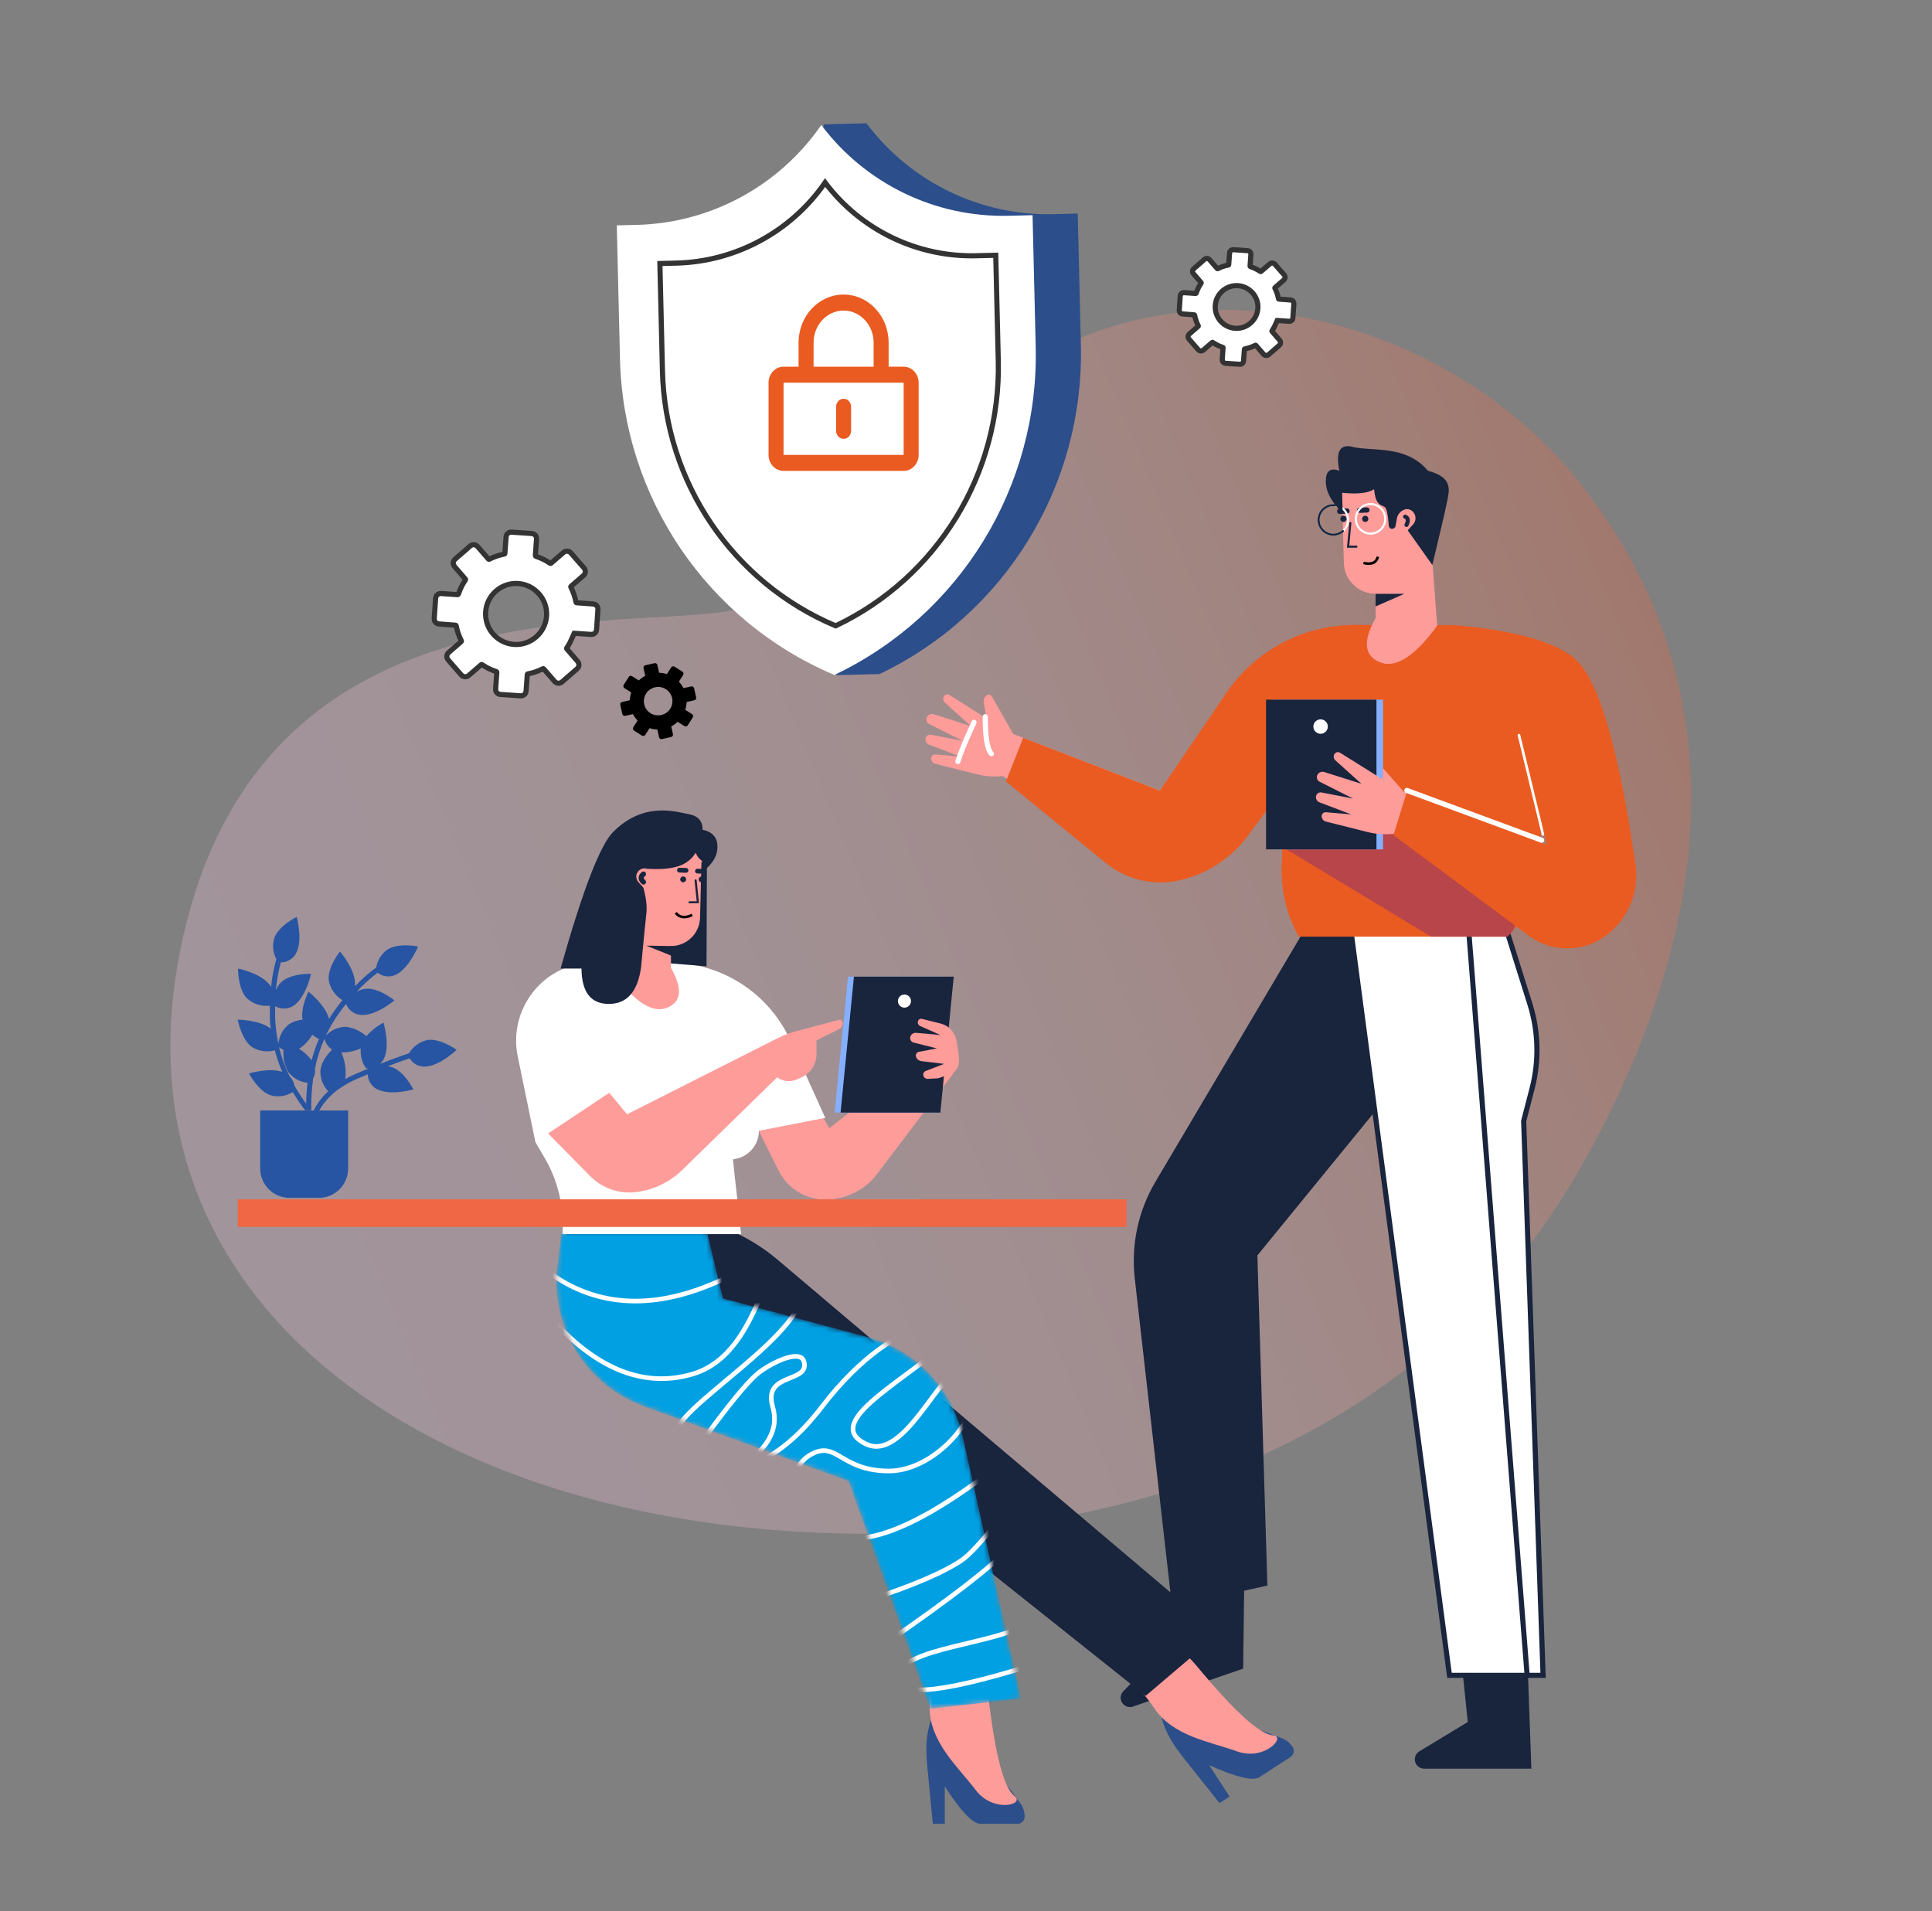 <svg width="376" height="372" viewBox="0 0 376 372" fill="none" xmlns="http://www.w3.org/2000/svg">
<rect x="0" y="0" width="376" height="372" fill="#808080" stroke="none"/>
<path d="M264.396 109.305C265.38 109.461 266.668 109.522 267.033 108.426" stroke="black" stroke-linecap="round" stroke-linejoin="round"/>
<path d="M264.75 109.481C266.011 110.703 266.512 110.355 267.738 109.129" stroke="black" stroke-linecap="round" stroke-linejoin="round"/>
<path d="M264.223 109.305C265.068 109.788 266.307 110.233 266.859 109.129" stroke="black" stroke-linecap="round" stroke-linejoin="round"/>
<path d="M180.563 87.954C174.281 95.495 169.049 113.121 143.487 118.606C121.953 123.226 52.8 112.104 36.097 180.4C19.394 248.696 76.214 291.814 150.312 297.758C217.351 303.137 277.367 280.561 307.697 227.081C334.258 180.243 338.536 132.327 306.737 93.065C278.838 58.646 217.891 43.169 180.563 87.954Z" fill="url(#paint0_linear)" fill-opacity="0.3"/>
<path fill-rule="evenodd" clip-rule="evenodd" d="M226.683 310.41L227.684 319.874L218.617 329.163C217.917 329.879 217.931 331.028 218.648 331.727C219.138 332.206 219.857 332.367 220.505 332.144L241.938 324.769L242.191 305.074L226.683 310.41Z" fill="#19243D"/>
<path fill-rule="evenodd" clip-rule="evenodd" d="M254.071 180.654L224.864 230.016C221.513 235.679 220.102 242.281 220.845 248.819L228.105 312.733L246.653 308.595L244.705 244.341L274.866 207.41C281.018 199.877 282.36 189.504 278.326 180.654L254.071 180.654Z" fill="#19243D"/>
<path fill-rule="evenodd" clip-rule="evenodd" d="M284.742 326.375L285.657 335.157L276.218 340.868C275.361 341.387 275.087 342.502 275.605 343.359C275.934 343.902 276.522 344.233 277.157 344.233L298.03 344.233L297.379 326.135L284.742 326.375Z" fill="#19243D"/>
<path fill-rule="evenodd" clip-rule="evenodd" d="M293.459 181.799L297.739 195.409C299.419 200.751 299.565 206.458 298.162 211.881L296.543 218.137L296.534 218.223L300.311 326.072H282.091L262.874 180.872L293.459 181.799Z" fill="white" stroke="#19243D"/>
<path d="M285.866 181.503L297.232 326.375" stroke="#19243D"/>
<path fill-rule="evenodd" clip-rule="evenodd" d="M228.492 150.425L225.741 153.891L197.193 142.852L193.052 135.589C192.853 135.239 192.407 135.116 192.057 135.316C192.024 135.335 191.992 135.356 191.963 135.38C191.552 135.708 191.353 136.235 191.444 136.753L191.984 139.817L184.795 135.273C184.43 135.043 183.947 135.152 183.717 135.517C183.714 135.521 183.711 135.525 183.708 135.53C183.469 135.926 183.544 136.436 183.888 136.746L188.956 141.311L181.726 139.022C181.195 138.854 180.622 139.102 180.381 139.604C180.147 140.09 180.346 140.673 180.827 140.915L187.348 144.193L181.189 143.001C180.7 142.906 180.226 143.226 180.131 143.716C180.131 143.717 180.131 143.717 180.131 143.717C180.032 144.231 180.317 144.741 180.806 144.927L186.986 147.275L182.06 146.85C181.635 146.814 181.262 147.128 181.225 147.552C181.223 147.574 181.222 147.596 181.222 147.618C181.222 148.113 181.558 148.544 182.038 148.664L190.127 150.698C191.782 151.114 193.498 151.232 195.194 151.045L213.576 164.597C221.611 170.52 232.856 169.234 239.345 161.649L240.77 159.983L228.492 150.425Z" fill="#FE9C9A"/>
<path d="M191.747 139.496C191.747 143.52 192.144 145.917 192.938 146.688" stroke="white" stroke-linecap="round"/>
<path d="M189.564 140.582C188.055 143.814 187.005 146.359 186.416 148.219" stroke="white" stroke-linecap="round"/>
<path fill-rule="evenodd" clip-rule="evenodd" d="M283.076 121.673C294.269 122.631 301.953 124.702 306.127 127.887C310.301 131.072 313.923 141.771 316.992 159.983L300.034 161.37L298.823 171.203C298.304 175.414 296.375 179.326 293.35 182.301H252.753C250.419 178.128 249.272 173.396 249.435 168.617L249.967 153.044L242.884 162.633C239.677 166.974 235.037 170.041 229.786 171.291C224.662 172.511 219.261 171.273 215.18 167.942L195.769 152.1L199.129 143.603L225.739 153.891L238.657 134.875C244.295 126.575 253.685 121.614 263.719 121.634L283.076 121.673Z" fill="#EA5B21"/>
<path fill-rule="evenodd" clip-rule="evenodd" d="M261.192 95.911L261.533 109.543C261.617 112.898 264.362 115.575 267.718 115.575V120.309C265.202 124.77 265.473 127.63 268.53 128.887C271.587 130.144 275.311 127.779 279.703 121.792L277.91 97.96L268.53 93.158L261.192 95.911Z" fill="#FE9C9A"/>
<path d="M265.355 109.544C266.152 109.809 267.825 109.942 268.144 108.349" stroke="black" stroke-width="0.5"/>
<path d="M263 101.821C263.011 101.709 262.928 101.609 262.816 101.598C262.704 101.587 262.604 101.67 262.594 101.783L262.141 106.606H263.979C264.092 106.606 264.184 106.514 264.184 106.401C264.184 106.288 264.092 106.196 263.979 106.196H262.589L263 101.821Z" fill="#19243D"/>
<path fill-rule="evenodd" clip-rule="evenodd" d="M266.015 98.745L264.59 98.795C264.308 98.805 264.086 99.043 264.096 99.326C264.106 99.608 264.343 99.829 264.626 99.82C264.626 99.82 264.626 99.82 264.626 99.82L266.051 99.77C266.334 99.76 266.555 99.522 266.545 99.24C266.535 98.957 266.298 98.736 266.015 98.745C266.015 98.745 266.015 98.745 266.015 98.745Z" fill="#19243D"/>
<path fill-rule="evenodd" clip-rule="evenodd" d="M262.134 98.951L260.71 99C260.427 99.01 260.205 99.248 260.215 99.531C260.225 99.813 260.462 100.035 260.745 100.025C260.745 100.025 260.745 100.025 260.745 100.025L262.17 99.975C262.453 99.965 262.674 99.728 262.664 99.445C262.655 99.162 262.417 98.941 262.135 98.951C262.134 98.951 262.134 98.951 262.134 98.951Z" fill="#19243D"/>
<path d="M273.465 100.565C274.054 100.784 274.142 101.318 273.729 102.169" stroke="#19243D" stroke-width="0.8" stroke-linecap="round"/>
<path d="M266.736 104.057C268.427 104.057 269.799 102.681 269.799 100.983C269.799 99.284 268.427 97.908 266.736 97.908C265.044 97.908 263.672 99.284 263.672 100.983C263.672 102.681 265.044 104.057 266.736 104.057ZM266.736 103.647C265.269 103.647 264.081 102.454 264.081 100.983C264.081 99.511 265.269 98.318 266.736 98.318C268.202 98.318 269.39 99.511 269.39 100.983C269.39 102.454 268.202 103.647 266.736 103.647Z" fill="white"/>
<path d="M259.484 104.263C261.175 104.263 262.547 102.886 262.547 101.188C262.547 99.49 261.175 98.113 259.484 98.113C257.792 98.113 256.42 99.49 256.42 101.188C256.42 102.886 257.792 104.263 259.484 104.263ZM259.484 103.853C258.017 103.853 256.829 102.66 256.829 101.188C256.829 99.716 258.017 98.523 259.484 98.523C260.95 98.523 262.138 99.716 262.138 101.188C262.138 102.66 260.95 103.853 259.484 103.853Z" fill="white"/>
<path d="M261.484 103.519C261.569 103.446 261.579 103.316 261.505 103.23C261.432 103.145 261.303 103.135 261.217 103.209C260.739 103.622 260.131 103.853 259.487 103.853C258.021 103.853 256.832 102.659 256.832 101.188C256.832 99.716 258.021 98.523 259.487 98.523C259.6 98.523 259.712 98.53 259.823 98.544C259.935 98.558 260.037 98.479 260.051 98.366C260.066 98.254 259.986 98.151 259.874 98.137C259.747 98.121 259.617 98.113 259.487 98.113C257.795 98.113 256.424 99.489 256.424 101.188C256.424 102.886 257.795 104.262 259.487 104.262C260.23 104.262 260.932 103.996 261.484 103.519Z" fill="#19243D"/>
<path d="M261.46 101.587C261.126 101.587 260.855 101.317 260.855 100.983C260.855 100.649 261.126 100.378 261.46 100.378C261.794 100.378 262.064 100.649 262.064 100.983C262.064 101.317 261.794 101.587 261.46 101.587Z" fill="#19243D"/>
<path d="M265.7 101.587C265.366 101.587 265.096 101.317 265.096 100.983C265.096 100.649 265.366 100.378 265.7 100.378C266.034 100.378 266.305 100.649 266.305 100.983C266.305 101.317 266.034 101.587 265.7 101.587Z" fill="#19243D"/>
<path fill-rule="evenodd" clip-rule="evenodd" d="M278.751 109.968L273.969 103.219L275.026 102.042C275.565 101.442 275.634 100.555 275.195 99.878L275.147 99.803C274.743 99.18 273.955 98.93 273.265 99.205C272.527 99.499 271.994 100.153 271.854 100.935L271.6 102.354C271.541 102.686 271.252 102.928 270.914 102.928C270.587 102.928 270.315 102.676 270.29 102.35C270.127 100.243 269.88 99.036 269.55 98.731C269.01 98.234 267.689 98.609 267.43 95.219C266.235 95.989 264.156 96.219 261.191 95.91L261.309 99.865C259.118 97.737 258.023 95.67 258.023 93.664C258.023 91.658 258.902 90.978 260.66 91.625C259.912 87.896 260.776 86.346 263.251 86.974C266.964 87.916 273.578 86.487 277.909 91.625C282.916 92.956 282.067 95.448 281.548 97.99C281.203 99.686 280.27 103.678 278.751 109.968Z" fill="#19243D"/>
<path fill-rule="evenodd" clip-rule="evenodd" d="M267.716 115.575H273.316L267.716 118.03V115.575Z" fill="#19243D"/>
<path fill-rule="evenodd" clip-rule="evenodd" d="M278.518 182.301L250.38 165.313L275.66 160.736L293.798 176.885C295.17 178.106 295.292 180.207 294.071 181.579C294.023 181.632 293.975 181.683 293.924 181.733L293.349 182.301H278.518Z" fill="#B7454A"/>
<path d="M247.674 136.173H269.16V165.314H247.674V136.173Z" fill="#85B0FF"/>
<path d="M246.395 136.173H267.881V165.313H246.395V136.173Z" fill="#19243D"/>
<path d="M257.009 142.819C256.232 142.819 255.602 142.189 255.602 141.413C255.602 140.637 256.232 140.007 257.009 140.007C257.786 140.007 258.416 140.637 258.416 141.413C258.416 142.189 257.786 142.819 257.009 142.819Z" fill="white"/>
<path fill-rule="evenodd" clip-rule="evenodd" d="M300.957 161.171L301.737 165.128L273.189 154.089L269.136 149.496V151.716L260.793 146.506C260.425 146.276 259.94 146.389 259.71 146.757C259.708 146.76 259.706 146.763 259.705 146.766C259.465 147.163 259.541 147.673 259.885 147.983L264.952 152.548L257.722 150.259C257.191 150.091 256.618 150.339 256.377 150.841C256.143 151.327 256.342 151.91 256.824 152.152L263.344 155.43L257.186 154.238C256.696 154.143 256.222 154.463 256.127 154.953C256.127 154.953 256.127 154.954 256.127 154.954C256.028 155.468 256.313 155.978 256.802 156.164L262.982 158.512L258.056 158.087C257.632 158.05 257.258 158.365 257.221 158.789C257.219 158.811 257.218 158.833 257.218 158.855C257.218 159.349 257.554 159.78 258.034 159.901L266.124 161.935C267.778 162.351 269.494 162.468 271.19 162.282L297.501 181.679C301.399 184.552 306.558 185.057 310.938 182.993C315.161 181.003 317.585 176.485 316.909 171.865L315.19 160.121L300.957 161.171Z" fill="#FE9C9A"/>
<path d="M300.04 162.453C300.074 162.59 300.212 162.674 300.349 162.641C300.487 162.608 300.571 162.47 300.538 162.333L295.866 143.023C295.832 142.886 295.694 142.802 295.557 142.835C295.42 142.868 295.335 143.006 295.368 143.144L300.04 162.453Z" fill="white"/>
<path fill-rule="evenodd" clip-rule="evenodd" d="M274.123 153.043L271.19 162.537L297.515 182.117C301.875 185.359 307.825 185.433 312.264 182.3C316.82 179.085 319.151 173.559 318.275 168.053L316.992 159.983L315.428 151.965L299.22 156.217L300.992 164.439L274.123 153.043Z" fill="#EA5B21"/>
<path d="M300.035 163.532C300.035 163.532 291.287 160.302 273.792 153.841" stroke="white" stroke-linecap="round"/>
<path fill-rule="evenodd" clip-rule="evenodd" d="M128.829 43.562L129.625 77.048C130.167 99.879 142.883 120.642 162.909 131.395L171.175 131.191C195.648 119.521 211.002 94.456 210.356 67.23L209.746 41.569L205.08 41.684C190.803 42.035 177.236 35.452 168.629 23.995L160.363 24.199C157.536 35.264 147.745 43.096 136.391 43.376L128.829 43.562Z" fill="#2C4E8B"/>
<path fill-rule="evenodd" clip-rule="evenodd" d="M120.038 43.866L120.659 69.888C121.303 96.85 137.638 120.916 162.39 131.368C186.862 119.717 202.215 94.69 201.566 67.506L200.954 41.883L196.288 41.997C182.012 42.347 168.444 35.772 159.836 24.332C151.639 36.196 138.295 43.419 123.924 43.771L120.038 43.866Z" fill="white"/>
<path fill-rule="evenodd" clip-rule="evenodd" d="M128.425 51.288L128.922 72.173C129.441 93.952 142.641 113.387 162.631 121.807C182.398 112.417 194.805 92.204 194.282 70.244L193.792 49.682L189.987 49.775C178.474 50.058 167.531 44.761 160.577 35.54C153.953 45.105 143.189 50.925 131.599 51.209L128.425 51.288Z" stroke="#333333"/>
<path d="M165.639 79.17C165.639 78.308 164.985 77.61 164.178 77.61C163.371 77.61 162.717 78.308 162.717 79.17L162.717 83.851C162.717 84.712 163.371 85.411 164.178 85.411C164.985 85.411 165.639 84.712 165.639 83.851L165.639 79.17Z" fill="#EA5B21"/>
<path fill-rule="evenodd" clip-rule="evenodd" d="M155.415 66.689L155.415 71.369L152.493 71.369C150.88 71.369 149.572 72.766 149.572 74.49L149.572 88.531C149.572 90.254 150.88 91.651 152.493 91.651L175.863 91.651C177.476 91.651 178.784 90.254 178.784 88.531L178.784 74.49C178.784 72.766 177.476 71.369 175.863 71.369L172.942 71.369L172.942 66.689C172.942 61.519 169.018 57.328 164.178 57.328C159.338 57.328 155.415 61.519 155.415 66.689ZM164.178 60.448C160.951 60.448 158.336 63.242 158.336 66.689L158.336 71.369L170.02 71.369L170.02 66.689C170.02 63.242 167.405 60.448 164.178 60.448ZM152.493 74.49L175.863 74.49L175.863 88.531L152.493 88.531L152.493 74.49Z" fill="#EA5B21"/>
<path fill-rule="evenodd" clip-rule="evenodd" d="M133.611 136.902C133.622 136.813 133.633 136.723 133.645 136.632L133.704 136.616C133.865 136.58 134.026 136.544 134.187 136.507C134.498 136.438 134.809 136.368 135.119 136.297C135.388 136.236 135.542 136.005 135.484 135.743C135.352 135.141 135.216 134.54 135.078 133.94C135.061 133.874 135.03 133.812 134.987 133.759C134.859 133.603 134.691 133.563 134.497 133.606C134.282 133.654 134.067 133.701 133.851 133.748C133.594 133.804 133.337 133.86 133.08 133.918C133.061 133.926 133.039 133.926 133.021 133.917C133.002 133.909 132.987 133.893 132.98 133.874C132.762 133.456 132.487 133.07 132.163 132.727C132.148 132.716 132.139 132.7 132.136 132.682C132.134 132.663 132.14 132.645 132.152 132.631C132.296 132.406 132.439 132.181 132.582 131.956C132.704 131.763 132.826 131.57 132.949 131.378C133.019 131.273 133.043 131.144 133.016 131.02C132.99 130.897 132.914 130.789 132.807 130.722L131.277 129.754C131.059 129.614 130.77 129.675 130.627 129.892C130.361 130.304 130.096 130.717 129.834 131.131C129.802 131.184 129.774 131.198 129.711 131.179C129.277 131.041 128.826 130.964 128.372 130.948C128.296 130.946 128.268 130.927 128.252 130.851C128.15 130.379 128.043 129.907 127.936 129.435C127.913 129.311 127.838 129.201 127.731 129.133C127.624 129.065 127.493 129.045 127.371 129.078C127.32 129.089 127.269 129.1 127.218 129.112C126.675 129.233 126.131 129.355 125.589 129.48C125.523 129.495 125.46 129.525 125.406 129.567C125.259 129.676 125.194 129.863 125.242 130.04C125.346 130.522 125.451 131.004 125.558 131.485C125.566 131.503 125.565 131.523 125.557 131.541C125.549 131.559 125.533 131.572 125.515 131.578C125.099 131.795 124.715 132.069 124.373 132.391C124.329 132.433 124.301 132.429 124.255 132.399C123.843 132.137 123.432 131.874 123.019 131.612C122.792 131.468 122.521 131.52 122.37 131.738C122.33 131.797 122.294 131.859 122.258 131.921C122.231 131.968 122.205 132.014 122.176 132.06C122.088 132.2 121.998 132.339 121.908 132.478C121.866 132.543 121.824 132.607 121.782 132.672C121.697 132.804 121.612 132.935 121.528 133.068C121.465 133.161 121.409 133.258 121.358 133.357C121.257 133.576 121.335 133.81 121.542 133.941C121.957 134.208 122.372 134.473 122.787 134.737C122.805 134.745 122.819 134.76 122.826 134.778C122.832 134.797 122.831 134.817 122.822 134.834C122.682 135.275 122.604 135.733 122.588 136.195C122.586 136.271 122.562 136.293 122.493 136.308C122.023 136.411 121.554 136.516 121.085 136.623C120.802 136.688 120.657 136.921 120.72 137.202L121.109 138.936C121.176 139.234 121.398 139.379 121.697 139.315C122.172 139.213 122.647 139.109 123.121 139.003C123.139 138.995 123.161 138.996 123.179 139.004C123.198 139.012 123.212 139.028 123.219 139.047C123.436 139.463 123.71 139.848 124.032 140.189C124.049 140.201 124.059 140.219 124.061 140.24C124.063 140.26 124.057 140.281 124.043 140.296C123.89 140.536 123.737 140.778 123.584 141.02C123.475 141.193 123.365 141.366 123.256 141.538C123.182 141.644 123.156 141.776 123.184 141.902C123.212 142.028 123.291 142.137 123.403 142.202C123.911 142.524 124.419 142.846 124.927 143.168C125.148 143.308 125.441 143.243 125.583 143.024C125.849 142.609 126.114 142.194 126.378 141.778C126.386 141.758 126.402 141.743 126.421 141.736C126.44 141.729 126.462 141.73 126.481 141.739C126.93 141.882 127.397 141.961 127.869 141.973C127.922 141.974 127.935 142 127.944 142.044C128.023 142.399 128.102 142.753 128.182 143.107C128.192 143.148 128.2 143.189 128.209 143.23C128.231 143.334 128.253 143.439 128.285 143.541C128.352 143.763 128.579 143.897 128.806 143.85C129.415 143.715 130.022 143.578 130.63 143.438C130.694 143.422 130.753 143.393 130.804 143.351C130.964 143.222 131.002 143.051 130.958 142.854C130.905 142.618 130.853 142.382 130.802 142.146C130.75 141.91 130.698 141.674 130.645 141.438C130.638 141.42 130.638 141.4 130.647 141.382C130.655 141.364 130.67 141.351 130.689 141.346C131.106 141.129 131.49 140.855 131.831 140.532C131.843 140.515 131.863 140.503 131.884 140.501C131.906 140.498 131.927 140.505 131.943 140.52C132.358 140.786 132.775 141.051 133.192 141.313C133.298 141.383 133.429 141.407 133.554 141.378C133.678 141.349 133.786 141.271 133.851 141.161C134.169 140.656 134.488 140.152 134.808 139.649C134.883 139.542 134.909 139.409 134.881 139.281C134.853 139.154 134.773 139.044 134.66 138.979C134.481 138.864 134.302 138.749 134.122 138.634C133.887 138.483 133.651 138.332 133.415 138.182C133.375 138.156 133.373 138.134 133.384 138.09C133.439 137.912 133.485 137.732 133.521 137.549C133.557 137.336 133.584 137.122 133.611 136.902ZM130.797 135.832C131.141 137.335 130.194 138.821 128.718 139.153C127.749 139.389 126.728 139.084 126.047 138.355C125.366 137.626 125.132 136.586 125.433 135.635C125.735 134.685 126.525 133.97 127.502 133.767C128.978 133.437 130.462 134.372 130.797 135.832Z" fill="black"/>
<path fill-rule="evenodd" clip-rule="evenodd" d="M115.377 117.547C115.805 117.579 116.127 117.759 116.295 118.164C116.35 118.3 116.376 118.446 116.368 118.592C116.284 119.915 116.194 121.236 116.098 122.555L116.09 122.628C116.017 123.162 115.574 123.514 115.005 123.476L114.103 123.415L111.893 123.263C111.834 123.258 111.773 123.253 111.746 123.253C111.667 123.431 111.589 123.608 111.512 123.782C111.32 124.221 111.132 124.648 110.927 125.067C110.74 125.421 110.535 125.764 110.312 126.096C110.264 126.178 110.253 126.229 110.32 126.307C110.767 126.82 111.211 127.335 111.655 127.85C111.903 128.137 112.151 128.424 112.4 128.712C112.798 129.173 112.753 129.78 112.293 130.185C111.708 130.693 111.123 131.201 110.539 131.712C110.347 131.878 110.156 132.045 109.965 132.212C109.774 132.379 109.583 132.546 109.391 132.712C109.189 132.898 108.919 132.993 108.645 132.976C108.37 132.959 108.115 132.831 107.937 132.622C107.669 132.314 107.402 132.006 107.135 131.698C106.737 131.241 106.339 130.783 105.942 130.324L105.854 130.22C105.774 130.127 105.716 130.124 105.615 130.177C104.714 130.633 103.754 130.96 102.763 131.151C102.654 131.172 102.625 131.212 102.617 131.316C102.571 131.972 102.523 132.628 102.474 133.284C102.446 133.666 102.418 134.047 102.391 134.428C102.388 134.475 102.381 134.521 102.375 134.566C102.374 134.572 102.373 134.577 102.372 134.582C102.33 134.931 102.099 135.228 101.771 135.356C101.641 135.41 101.5 135.435 101.359 135.43C100.02 135.344 98.683 135.252 97.347 135.156C96.848 135.116 96.463 134.7 96.462 134.199C96.464 133.969 96.481 133.737 96.499 133.505C96.505 133.418 96.512 133.331 96.517 133.244C96.569 132.465 96.624 131.686 96.68 130.906C96.688 130.81 96.677 130.749 96.568 130.714C95.973 130.522 95.396 130.276 94.844 129.98C94.503 129.797 94.171 129.596 93.85 129.379C93.754 129.313 93.698 129.328 93.616 129.395C93.37 129.61 93.124 129.824 92.877 130.039C92.712 130.182 92.547 130.326 92.382 130.47C92.081 130.724 91.782 130.982 91.482 131.241C91.392 131.319 91.301 131.397 91.211 131.475C90.785 131.839 90.146 131.793 89.778 131.372C88.928 130.394 88.078 129.419 87.226 128.446C86.83 127.991 86.878 127.376 87.333 126.985C87.732 126.641 88.129 126.294 88.527 125.948C88.925 125.601 89.322 125.255 89.722 124.91C89.759 124.887 89.786 124.849 89.794 124.806C89.803 124.763 89.793 124.717 89.767 124.682C89.31 123.781 88.981 122.821 88.79 121.83C88.769 121.719 88.724 121.686 88.615 121.679C87.574 121.605 86.532 121.527 85.489 121.445C84.835 121.394 84.468 120.958 84.513 120.304C84.597 119.031 84.684 117.76 84.774 116.492C84.817 115.874 85.26 115.481 85.883 115.521L87.538 115.633C87.751 115.649 87.964 115.663 88.177 115.678C88.444 115.697 88.711 115.715 88.979 115.736C89.128 115.75 89.192 115.718 89.245 115.563C89.325 115.32 89.416 115.082 89.512 114.848C89.794 114.166 90.146 113.514 90.562 112.903C90.591 112.873 90.606 112.832 90.603 112.79C90.601 112.748 90.581 112.709 90.549 112.683C89.856 111.881 89.163 111.079 88.471 110.276C88.126 109.874 88.109 109.35 88.45 108.959C88.617 108.785 88.793 108.622 88.979 108.469C89.176 108.296 89.376 108.125 89.576 107.954C89.633 107.905 89.691 107.856 89.748 107.807C89.805 107.759 89.862 107.71 89.92 107.661C90.259 107.372 90.6 107.082 90.935 106.785C91.03 106.705 91.12 106.62 91.21 106.535C91.316 106.436 91.421 106.337 91.533 106.245C91.98 105.883 92.57 105.947 92.95 106.384L93.102 106.559C93.256 106.736 93.41 106.913 93.564 107.09C94.048 107.646 94.532 108.202 95.014 108.761C95.092 108.852 95.145 108.878 95.262 108.82C96.033 108.431 96.847 108.136 97.687 107.94C97.831 107.905 97.972 107.876 98.116 107.847C98.157 107.846 98.196 107.827 98.223 107.796C98.25 107.764 98.263 107.723 98.259 107.682C98.335 106.626 98.413 105.568 98.496 104.51C98.525 104.093 98.735 103.792 99.124 103.638C99.26 103.585 99.406 103.562 99.552 103.57C100.121 103.607 100.69 103.645 101.26 103.685C101.783 103.719 102.306 103.755 102.828 103.792C103.043 103.807 103.258 103.821 103.473 103.836C104.061 103.879 104.455 104.329 104.418 104.922L104.405 105.106C104.34 106.082 104.275 107.058 104.2 108.034C104.184 108.199 104.234 108.255 104.386 108.308C105.315 108.617 106.196 109.053 107.005 109.603C107.12 109.683 107.189 109.67 107.288 109.582C107.788 109.145 108.285 108.712 108.788 108.284C109.086 108.026 109.383 107.77 109.684 107.515C110.109 107.155 110.745 107.206 111.107 107.629C111.131 107.657 111.155 107.685 111.179 107.712C111.203 107.739 111.227 107.767 111.251 107.795C112.056 108.719 112.861 109.643 113.666 110.566C113.847 110.77 113.937 111.038 113.917 111.31C113.896 111.582 113.766 111.833 113.557 112.008C113.114 112.39 112.673 112.774 112.231 113.157C111.869 113.471 111.507 113.786 111.145 114.1C111.068 114.167 111.065 114.212 111.11 114.302C111.567 115.207 111.896 116.171 112.089 117.167C112.11 117.281 112.158 117.31 112.265 117.318C112.815 117.358 113.366 117.399 113.916 117.44C114.403 117.476 114.89 117.512 115.377 117.547ZM103.293 124.698C105.08 123.714 106.241 121.886 106.37 119.851V119.853C106.578 116.64 104.094 113.802 100.849 113.57C100.677 113.557 100.505 113.553 100.332 113.559C97.295 113.613 94.728 115.993 94.518 119.078C94.407 120.653 94.928 122.207 95.965 123.397C97.002 124.587 98.47 125.315 100.045 125.421C101.175 125.5 102.303 125.248 103.293 124.698Z" fill="white"/>
<path d="M116.295 118.164L116.757 117.973L116.756 117.972L116.295 118.164ZM115.377 117.547L115.414 117.049L115.413 117.049L115.377 117.547ZM116.368 118.592L116.867 118.624L116.867 118.618L116.368 118.592ZM116.098 122.555L116.595 122.611L116.596 122.601L116.597 122.592L116.098 122.555ZM116.09 122.628L116.586 122.695L116.587 122.683L116.09 122.628ZM115.005 123.476L114.971 123.975L114.972 123.975L115.005 123.476ZM114.103 123.415L114.069 123.914L114.069 123.914L114.103 123.415ZM111.893 123.263L111.847 123.761L111.859 123.762L111.893 123.263ZM111.746 123.253V122.753H111.422L111.29 123.049L111.746 123.253ZM111.512 123.782L111.97 123.983H111.97L111.512 123.782ZM110.927 125.067L111.369 125.301L111.373 125.294L111.376 125.287L110.927 125.067ZM110.312 126.096L109.897 125.817L109.888 125.831L109.88 125.845L110.312 126.096ZM110.32 126.307L109.943 126.635L109.943 126.635L110.32 126.307ZM111.655 127.85L111.277 128.176H111.277L111.655 127.85ZM112.4 128.712L112.778 128.385L112.778 128.384L112.4 128.712ZM112.293 130.185L112.621 130.563L112.623 130.561L112.293 130.185ZM110.539 131.712L110.866 132.089L110.867 132.088L110.539 131.712ZM109.965 132.212L110.294 132.588L110.294 132.588L109.965 132.212ZM109.391 132.712L109.064 132.335L109.054 132.344L109.391 132.712ZM108.645 132.976L108.614 133.475H108.614L108.645 132.976ZM107.937 132.622L108.318 132.298L108.314 132.294L107.937 132.622ZM107.135 131.698L106.757 132.026L107.135 131.698ZM105.942 130.324L105.56 130.646L105.564 130.651L105.942 130.324ZM105.854 130.22L106.236 129.897L106.233 129.893L105.854 130.22ZM105.615 130.177L105.84 130.623L105.848 130.62L105.615 130.177ZM102.763 131.151L102.857 131.642L102.857 131.642L102.763 131.151ZM102.617 131.316L102.118 131.277L102.118 131.281L102.617 131.316ZM102.474 133.284L101.976 133.248V133.248L102.474 133.284ZM102.391 134.428L101.892 134.392L101.891 134.402L102.391 134.428ZM102.375 134.566L102.869 134.64L102.869 134.64L102.375 134.566ZM102.372 134.582L101.878 134.51L101.876 134.521L102.372 134.582ZM101.771 135.356L101.589 134.89L101.581 134.894L101.771 135.356ZM101.359 135.43L101.326 135.929L101.334 135.93L101.342 135.93L101.359 135.43ZM97.347 135.156L97.307 135.655L97.311 135.655L97.347 135.156ZM96.462 134.199L95.962 134.195L95.962 134.2L96.462 134.199ZM96.499 133.505L96 133.468V133.468L96.499 133.505ZM96.517 133.244L96.018 133.211L96.018 133.211L96.517 133.244ZM96.68 130.906L96.182 130.864L96.181 130.87L96.68 130.906ZM96.568 130.714L96.414 131.19L96.415 131.19L96.568 130.714ZM94.844 129.98L94.608 130.421L94.608 130.421L94.844 129.98ZM93.85 129.379L93.566 129.79L93.57 129.793L93.85 129.379ZM93.616 129.395L93.299 129.008L93.292 129.014L93.286 129.019L93.616 129.395ZM92.877 130.039L93.205 130.416L93.205 130.416L92.877 130.039ZM92.382 130.47L92.704 130.852L92.71 130.847L92.382 130.47ZM91.482 131.241L91.809 131.619H91.809L91.482 131.241ZM91.211 131.475L91.535 131.856L91.537 131.854L91.211 131.475ZM89.778 131.372L89.4 131.7L89.401 131.701L89.778 131.372ZM87.226 128.446L86.849 128.774L86.85 128.775L87.226 128.446ZM87.333 126.985L87.659 127.365L87.659 127.364L87.333 126.985ZM89.722 124.91L89.46 124.484L89.426 124.505L89.395 124.532L89.722 124.91ZM89.794 124.806L90.285 124.903L90.285 124.903L89.794 124.806ZM89.767 124.682L89.321 124.908L89.339 124.944L89.363 124.977L89.767 124.682ZM88.79 121.83L88.299 121.922L88.299 121.925L88.79 121.83ZM88.615 121.679L88.579 122.178L88.581 122.178L88.615 121.679ZM85.489 121.445L85.529 120.946L85.528 120.946L85.489 121.445ZM84.513 120.304L85.012 120.338L85.012 120.337L84.513 120.304ZM84.774 116.492L85.273 116.527L85.273 116.526L84.774 116.492ZM85.883 115.521L85.917 115.022L85.915 115.022L85.883 115.521ZM87.538 115.633L87.575 115.134L87.572 115.134L87.538 115.633ZM88.177 115.678L88.211 115.179H88.211L88.177 115.678ZM88.979 115.736L89.024 115.238L89.018 115.238L88.979 115.736ZM89.245 115.563L89.718 115.726L89.72 115.72L89.245 115.563ZM89.512 114.848L89.05 114.657L89.049 114.659L89.512 114.848ZM90.562 112.903L90.198 112.561L90.171 112.589L90.149 112.622L90.562 112.903ZM90.603 112.79L91.102 112.76V112.76L90.603 112.79ZM90.549 112.683L90.171 113.01L90.197 113.041L90.229 113.067L90.549 112.683ZM88.471 110.276L88.092 110.602L88.092 110.602L88.471 110.276ZM88.45 108.959L88.09 108.612L88.081 108.621L88.073 108.63L88.45 108.959ZM88.979 108.469L89.297 108.856L89.303 108.85L89.31 108.844L88.979 108.469ZM89.576 107.954L89.251 107.574L89.251 107.574L89.576 107.954ZM89.748 107.807L89.424 107.427L89.423 107.428L89.748 107.807ZM89.92 107.661L90.244 108.042L90.244 108.042L89.92 107.661ZM90.935 106.785L90.613 106.402L90.603 106.411L90.935 106.785ZM91.21 106.535L91.553 106.898V106.898L91.21 106.535ZM91.533 106.245L91.848 106.634L91.848 106.634L91.533 106.245ZM92.95 106.384L93.328 106.056L93.328 106.055L92.95 106.384ZM93.102 106.559L92.724 106.886L92.725 106.887L93.102 106.559ZM93.564 107.09L93.941 106.761V106.761L93.564 107.09ZM95.014 108.761L95.394 108.436L95.393 108.435L95.014 108.761ZM95.262 108.82L95.486 109.267L95.487 109.266L95.262 108.82ZM97.687 107.94L97.801 108.427L97.806 108.426L97.687 107.94ZM98.116 107.847L98.096 107.348L98.056 107.349L98.017 107.357L98.116 107.847ZM98.223 107.796L98.601 108.123L98.601 108.123L98.223 107.796ZM98.259 107.682L97.76 107.646L97.757 107.69L97.762 107.734L98.259 107.682ZM98.496 104.51L98.994 104.549L98.995 104.546L98.496 104.51ZM99.124 103.638L98.942 103.172L98.94 103.173L99.124 103.638ZM99.552 103.57L99.584 103.071L99.581 103.071L99.552 103.57ZM101.26 103.685L101.224 104.184L101.227 104.184L101.26 103.685ZM102.828 103.792L102.793 104.29L102.828 103.792ZM103.473 103.836L103.509 103.338L103.507 103.337L103.473 103.836ZM104.418 104.922L104.917 104.955L104.917 104.953L104.418 104.922ZM104.405 105.106L103.906 105.072V105.072L104.405 105.106ZM104.2 108.034L104.697 108.083L104.698 108.072L104.2 108.034ZM104.386 108.308L104.22 108.78L104.228 108.782L104.386 108.308ZM107.005 109.603L107.292 109.193L107.287 109.189L107.005 109.603ZM107.288 109.582L106.959 109.205L106.955 109.209L107.288 109.582ZM108.788 108.284L109.112 108.665L109.116 108.662L108.788 108.284ZM109.684 107.515L109.361 107.134L109.361 107.134L109.684 107.515ZM111.107 107.629L111.487 107.304L111.487 107.304L111.107 107.629ZM111.179 107.712L111.555 107.382L111.555 107.382L111.179 107.712ZM111.251 107.795L110.871 108.12L110.874 108.123L111.251 107.795ZM113.666 110.566L113.29 110.895L113.292 110.897L113.666 110.566ZM113.917 111.31L114.415 111.348L113.917 111.31ZM113.557 112.008L113.237 111.624L113.23 111.629L113.557 112.008ZM112.231 113.157L111.903 112.78L112.231 113.157ZM111.145 114.1L110.817 113.722L110.815 113.724L111.145 114.1ZM111.11 114.302L110.663 114.526L110.664 114.527L111.11 114.302ZM112.089 117.167L112.58 117.074L112.58 117.072L112.089 117.167ZM112.265 117.318L112.227 117.817L112.229 117.817L112.265 117.318ZM113.916 117.44L113.879 117.938H113.879L113.916 117.44ZM106.37 119.851H106.87L105.871 119.819L106.37 119.851ZM103.293 124.698L103.052 124.26L103.05 124.261L103.293 124.698ZM106.37 119.853H105.87L106.869 119.885L106.37 119.853ZM100.849 113.57L100.811 114.069L100.813 114.069L100.849 113.57ZM100.332 113.559L100.341 114.059L100.349 114.059L100.332 113.559ZM94.518 119.078L95.017 119.113L95.017 119.112L94.518 119.078ZM95.965 123.397L95.588 123.725H95.588L95.965 123.397ZM100.045 125.421L100.08 124.923L100.079 124.922L100.045 125.421ZM116.756 117.972C116.637 117.685 116.452 117.455 116.204 117.295C115.96 117.139 115.686 117.069 115.414 117.049L115.34 118.046C115.495 118.057 115.596 118.093 115.663 118.136C115.724 118.176 115.784 118.238 115.833 118.356L116.756 117.972ZM116.867 118.618C116.879 118.398 116.841 118.177 116.757 117.973L115.832 118.354C115.86 118.422 115.872 118.494 115.869 118.567L116.867 118.618ZM116.597 122.592C116.693 121.271 116.783 119.949 116.867 118.624L115.869 118.561C115.785 119.882 115.695 121.202 115.6 122.519L116.597 122.592ZM116.587 122.683L116.595 122.611L115.601 122.5L115.593 122.572L116.587 122.683ZM114.972 123.975C115.785 124.029 116.475 123.507 116.586 122.695L115.595 122.56C115.56 122.817 115.362 122.999 115.038 122.977L114.972 123.975ZM114.069 123.914L114.971 123.975L115.039 122.977L114.136 122.916L114.069 123.914ZM111.859 123.762L114.069 123.914L114.137 122.916L111.927 122.764L111.859 123.762ZM111.746 123.753C111.739 123.753 111.737 123.752 111.744 123.753C111.749 123.753 111.758 123.754 111.769 123.754C111.791 123.756 111.818 123.759 111.847 123.761L111.939 122.765C111.893 122.761 111.802 122.753 111.746 122.753V123.753ZM111.97 123.983C112.047 123.808 112.124 123.633 112.203 123.456L111.29 123.049C111.21 123.229 111.131 123.407 111.055 123.581L111.97 123.983ZM111.376 125.287C111.587 124.857 111.779 124.42 111.97 123.983L111.055 123.581C110.861 124.021 110.678 124.439 110.478 124.847L111.376 125.287ZM110.727 126.375C110.96 126.028 111.174 125.67 111.369 125.301L110.485 124.833C110.306 125.171 110.11 125.5 109.897 125.817L110.727 126.375ZM110.697 125.979C110.706 125.989 110.774 126.072 110.773 126.21C110.772 126.268 110.758 126.312 110.75 126.333C110.743 126.351 110.737 126.359 110.744 126.348L109.88 125.845C109.853 125.891 109.775 126.023 109.773 126.197C109.77 126.399 109.866 126.547 109.943 126.635L110.697 125.979ZM112.034 127.523C111.59 127.008 111.145 126.492 110.697 125.978L109.943 126.635C110.389 127.147 110.833 127.661 111.277 128.176L112.034 127.523ZM112.778 128.384C112.53 128.098 112.282 127.81 112.034 127.523L111.277 128.176C111.525 128.463 111.773 128.751 112.022 129.039L112.778 128.384ZM112.623 130.561C112.943 130.28 113.138 129.909 113.167 129.506C113.197 129.103 113.057 128.707 112.778 128.385L112.021 129.038C112.141 129.177 112.178 129.316 112.17 129.433C112.161 129.551 112.104 129.686 111.963 129.81L112.623 130.561ZM110.867 132.088C111.452 131.579 112.036 131.07 112.621 130.563L111.965 129.808C111.38 130.315 110.795 130.824 110.21 131.335L110.867 132.088ZM110.294 132.588C110.485 132.421 110.676 132.255 110.866 132.089L110.211 131.334C110.018 131.501 109.827 131.669 109.636 131.836L110.294 132.588ZM109.719 133.09C109.912 132.923 110.103 132.755 110.294 132.588L109.636 131.836C109.445 132.003 109.255 132.169 109.064 132.335L109.719 133.09ZM108.614 133.475C109.024 133.501 109.426 133.358 109.729 133.081L109.054 132.344C108.951 132.438 108.815 132.486 108.676 132.477L108.614 133.475ZM107.556 132.946C107.822 133.259 108.204 133.45 108.614 133.475L108.676 132.477C108.537 132.469 108.408 132.404 108.318 132.298L107.556 132.946ZM106.757 132.026C107.025 132.334 107.292 132.641 107.559 132.949L108.314 132.294C108.047 131.986 107.779 131.678 107.512 131.37L106.757 132.026ZM105.564 130.651C105.962 131.111 106.36 131.569 106.757 132.026L107.512 131.37C107.114 130.913 106.717 130.456 106.32 129.997L105.564 130.651ZM105.472 130.542L105.56 130.646L106.324 130.001L106.236 129.897L105.472 130.542ZM105.848 130.62C105.878 130.604 105.796 130.657 105.667 130.638C105.529 130.617 105.464 130.533 105.476 130.546L106.233 129.893C106.164 129.814 106.03 129.682 105.817 129.649C105.615 129.618 105.453 129.697 105.382 129.735L105.848 130.62ZM102.857 131.642C103.894 131.443 104.898 131.1 105.84 130.623L105.389 129.731C104.53 130.165 103.614 130.478 102.669 130.66L102.857 131.642ZM103.115 131.354C103.117 131.324 103.118 131.426 103.031 131.528C102.941 131.633 102.836 131.646 102.857 131.642L102.669 130.66C102.581 130.677 102.407 130.72 102.272 130.876C102.142 131.029 102.124 131.203 102.118 131.277L103.115 131.354ZM102.973 133.321C103.022 132.665 103.07 132.007 103.115 131.35L102.118 131.281C102.073 131.936 102.024 132.591 101.976 133.248L102.973 133.321ZM102.889 134.464C102.917 134.083 102.945 133.702 102.973 133.321L101.976 133.248C101.948 133.629 101.919 134.01 101.892 134.392L102.889 134.464ZM102.869 134.64C102.876 134.598 102.886 134.529 102.89 134.453L101.891 134.402C101.89 134.422 101.887 134.444 101.88 134.493L102.869 134.64ZM102.867 134.655C102.868 134.65 102.869 134.645 102.869 134.64L101.88 134.493C101.879 134.498 101.879 134.504 101.878 134.51L102.867 134.655ZM101.953 135.822C102.452 135.627 102.804 135.175 102.869 134.643L101.876 134.521C101.856 134.688 101.746 134.829 101.589 134.89L101.953 135.822ZM101.342 135.93C101.554 135.937 101.765 135.899 101.961 135.819L101.581 134.894C101.516 134.92 101.446 134.933 101.375 134.931L101.342 135.93ZM97.311 135.655C98.648 135.751 99.987 135.842 101.326 135.929L101.391 134.931C100.054 134.845 98.718 134.753 97.383 134.658L97.311 135.655ZM95.962 134.2C95.964 134.961 96.549 135.593 97.307 135.655L97.388 134.658C97.148 134.638 96.963 134.438 96.962 134.197L95.962 134.2ZM96 133.468C95.983 133.697 95.964 133.945 95.962 134.195L96.962 134.203C96.964 133.992 96.98 133.777 96.997 133.542L96 133.468ZM96.018 133.211C96.013 133.296 96.007 133.38 96 133.468L96.997 133.542C97.004 133.456 97.01 133.366 97.016 133.277L96.018 133.211ZM96.181 130.87C96.125 131.65 96.071 132.431 96.018 133.211L97.016 133.277C97.068 132.499 97.122 131.721 97.179 130.942L96.181 130.87ZM96.415 131.19C96.395 131.184 96.284 131.141 96.218 131.006C96.191 130.95 96.185 130.903 96.183 130.88C96.181 130.86 96.183 130.85 96.182 130.864L97.178 130.948C97.183 130.896 97.198 130.734 97.118 130.569C97.021 130.371 96.85 130.28 96.721 130.238L96.415 131.19ZM94.608 130.421C95.186 130.731 95.79 130.988 96.414 131.19L96.722 130.239C96.155 130.055 95.606 129.821 95.081 129.539L94.608 130.421ZM93.57 129.793C93.905 130.02 94.251 130.229 94.608 130.421L95.081 129.54C94.754 129.364 94.437 129.173 94.13 128.965L93.57 129.793ZM93.933 129.782C93.959 129.76 93.897 129.822 93.781 129.834C93.718 129.841 93.663 129.831 93.622 129.817C93.586 129.805 93.566 129.79 93.566 129.79L94.134 128.967C94.04 128.903 93.881 128.818 93.674 128.84C93.486 128.86 93.355 128.962 93.299 129.008L93.933 129.782ZM93.205 130.416C93.452 130.202 93.699 129.987 93.945 129.771L93.286 129.019C93.042 129.233 92.796 129.447 92.549 129.661L93.205 130.416ZM92.71 130.847C92.875 130.703 93.04 130.56 93.205 130.416L92.549 129.661C92.384 129.805 92.219 129.949 92.053 130.093L92.71 130.847ZM91.809 131.619C92.109 131.36 92.406 131.104 92.704 130.852L92.059 130.088C91.756 130.344 91.455 130.604 91.156 130.863L91.809 131.619ZM91.537 131.854C91.628 131.776 91.719 131.697 91.809 131.619L91.156 130.863C91.065 130.941 90.975 131.019 90.884 131.097L91.537 131.854ZM89.401 131.701C89.95 132.328 90.902 132.397 91.535 131.856L90.886 131.095C90.668 131.281 90.342 131.257 90.154 131.042L89.401 131.701ZM86.85 128.775C87.701 129.748 88.551 130.723 89.4 131.7L90.155 131.044C89.305 130.066 88.454 129.09 87.603 128.116L86.85 128.775ZM87.007 126.606C86.343 127.176 86.269 128.109 86.849 128.774L87.603 128.117C87.391 127.873 87.413 127.576 87.659 127.365L87.007 126.606ZM88.199 125.571C87.801 125.918 87.404 126.263 87.006 126.607L87.659 127.364C88.06 127.019 88.458 126.671 88.856 126.325L88.199 125.571ZM89.395 124.532C88.995 124.877 88.596 125.225 88.199 125.571L88.856 126.325C89.253 125.978 89.65 125.633 90.048 125.289L89.395 124.532ZM89.304 124.709C89.322 124.615 89.379 124.534 89.46 124.484L89.983 125.337C90.14 125.241 90.249 125.083 90.285 124.903L89.304 124.709ZM89.363 124.977C89.307 124.9 89.285 124.803 89.304 124.709L90.285 124.903C90.32 124.722 90.279 124.535 90.171 124.387L89.363 124.977ZM88.299 121.925C88.499 122.962 88.843 123.966 89.321 124.908L90.213 124.455C89.777 123.597 89.463 122.681 89.281 121.736L88.299 121.925ZM88.581 122.178C88.608 122.18 88.513 122.181 88.416 122.1C88.311 122.013 88.297 121.911 88.299 121.922L89.282 121.738C89.263 121.638 89.215 121.464 89.055 121.331C88.903 121.204 88.731 121.186 88.649 121.18L88.581 122.178ZM85.45 121.943C86.494 122.026 87.538 122.104 88.579 122.178L88.65 121.18C87.611 121.106 86.57 121.029 85.529 120.946L85.45 121.943ZM84.015 120.269C83.985 120.697 84.088 121.107 84.359 121.425C84.629 121.743 85.019 121.91 85.451 121.943L85.528 120.946C85.306 120.929 85.185 120.853 85.12 120.776C85.054 120.699 84.997 120.564 85.012 120.338L84.015 120.269ZM84.275 116.456C84.185 117.726 84.098 118.997 84.015 120.271L85.012 120.337C85.096 119.065 85.183 117.795 85.273 116.527L84.275 116.456ZM85.915 115.022C85.489 114.995 85.087 115.116 84.781 115.384C84.475 115.653 84.304 116.035 84.275 116.457L85.273 116.526C85.286 116.332 85.358 116.208 85.441 116.136C85.523 116.063 85.655 116.007 85.851 116.02L85.915 115.022ZM87.572 115.134L85.917 115.022L85.85 116.02L87.504 116.132L87.572 115.134ZM88.211 115.179C87.998 115.165 87.787 115.15 87.575 115.134L87.501 116.131C87.715 116.147 87.929 116.162 88.142 116.177L88.211 115.179ZM89.018 115.238C88.748 115.217 88.478 115.198 88.211 115.179L88.142 116.177C88.41 116.196 88.675 116.214 88.941 116.235L89.018 115.238ZM88.772 115.4C88.757 115.446 88.776 115.355 88.884 115.288C88.938 115.255 88.987 115.244 89.014 115.24C89.036 115.238 89.044 115.24 89.024 115.238L88.934 116.234C89.03 116.243 89.225 116.254 89.412 116.137C89.603 116.019 89.68 115.835 89.718 115.726L88.772 115.4ZM89.049 114.659C88.95 114.901 88.855 115.15 88.77 115.406L89.72 115.72C89.796 115.491 89.882 115.264 89.974 115.037L89.049 114.659ZM90.149 112.622C89.714 113.261 89.346 113.943 89.05 114.657L89.974 115.039C90.243 114.389 90.579 113.767 90.975 113.185L90.149 112.622ZM90.104 112.821C90.098 112.725 90.132 112.631 90.198 112.561L90.927 113.246C91.05 113.115 91.113 112.939 91.102 112.76L90.104 112.821ZM90.229 113.067C90.155 113.006 90.11 112.916 90.104 112.821L91.102 112.76C91.091 112.58 91.007 112.413 90.869 112.298L90.229 113.067ZM88.092 110.602C88.784 111.405 89.477 112.208 90.171 113.01L90.927 112.356C90.234 111.554 89.542 110.752 88.85 109.949L88.092 110.602ZM88.073 108.63C87.556 109.224 87.598 110.027 88.092 110.602L88.85 109.95C88.653 109.72 88.663 109.476 88.827 109.287L88.073 108.63ZM88.662 108.083C88.461 108.248 88.27 108.425 88.09 108.612L88.811 109.305C88.964 109.146 89.126 108.996 89.297 108.856L88.662 108.083ZM89.251 107.574C89.051 107.745 88.849 107.918 88.648 108.094L89.31 108.844C89.503 108.674 89.7 108.506 89.9 108.335L89.251 107.574ZM89.423 107.428C89.366 107.476 89.308 107.525 89.251 107.574L89.9 108.335C89.958 108.286 90.015 108.237 90.073 108.187L89.423 107.428ZM89.596 107.28C89.538 107.329 89.481 107.378 89.424 107.427L90.072 108.188C90.129 108.139 90.186 108.091 90.244 108.042L89.596 107.28ZM90.603 106.411C90.272 106.704 89.936 106.991 89.596 107.28L90.244 108.042C90.582 107.754 90.927 107.46 91.267 107.159L90.603 106.411ZM90.868 106.171C90.775 106.258 90.695 106.333 90.613 106.403L91.257 107.168C91.364 107.077 91.465 106.982 91.553 106.898L90.868 106.171ZM91.219 105.857C91.089 105.962 90.97 106.074 90.868 106.171L91.553 106.898C91.661 106.797 91.752 106.711 91.848 106.634L91.219 105.857ZM93.328 106.055C92.779 105.425 91.884 105.317 91.218 105.857L91.848 106.634C92.076 106.449 92.362 106.469 92.573 106.712L93.328 106.055ZM93.48 106.232L93.328 106.056L92.572 106.711L92.724 106.886L93.48 106.232ZM93.941 106.761C93.787 106.585 93.633 106.408 93.48 106.231L92.725 106.887C92.879 107.064 93.033 107.241 93.187 107.418L93.941 106.761ZM95.393 108.435C94.91 107.875 94.425 107.318 93.941 106.761L93.187 107.418C93.671 107.975 94.154 108.53 94.636 109.088L95.393 108.435ZM95.039 108.372C95.022 108.38 95.119 108.326 95.259 108.365C95.322 108.383 95.364 108.412 95.383 108.428C95.4 108.441 95.405 108.449 95.394 108.436L94.635 109.087C94.679 109.138 94.795 109.274 94.988 109.328C95.203 109.388 95.385 109.317 95.486 109.267L95.039 108.372ZM97.574 107.453C96.695 107.658 95.843 107.967 95.037 108.373L95.487 109.266C96.222 108.895 96.999 108.614 97.801 108.427L97.574 107.453ZM98.017 107.357C97.873 107.386 97.723 107.417 97.569 107.455L97.806 108.426C97.939 108.394 98.071 108.366 98.215 108.337L98.017 107.357ZM97.845 107.468C97.908 107.395 97.999 107.351 98.096 107.348L98.136 108.347C98.315 108.34 98.484 108.259 98.601 108.123L97.845 107.468ZM97.762 107.734C97.751 107.638 97.782 107.542 97.845 107.468L98.601 108.123C98.719 107.987 98.775 107.808 98.756 107.63L97.762 107.734ZM97.997 104.472C97.915 105.531 97.836 106.589 97.76 107.646L98.758 107.718C98.833 106.662 98.912 105.606 98.994 104.549L97.997 104.472ZM98.94 103.173C98.668 103.281 98.436 103.45 98.268 103.685C98.101 103.918 98.017 104.19 97.997 104.475L98.995 104.546C99.004 104.413 99.04 104.325 99.082 104.266C99.124 104.207 99.191 104.149 99.308 104.103L98.94 103.173ZM99.581 103.071C99.364 103.058 99.145 103.093 98.942 103.172L99.306 104.104C99.375 104.077 99.448 104.065 99.522 104.07L99.581 103.071ZM101.295 103.186C100.724 103.146 100.154 103.109 99.584 103.071L99.519 104.069C100.089 104.106 100.656 104.143 101.224 104.184L101.295 103.186ZM102.862 103.293C102.341 103.257 101.817 103.22 101.292 103.186L101.227 104.184C101.75 104.218 102.271 104.254 102.793 104.29L102.862 103.293ZM103.507 103.337C103.292 103.323 103.077 103.308 102.862 103.293L102.793 104.29C103.008 104.305 103.223 104.32 103.439 104.335L103.507 103.337ZM104.917 104.953C104.971 104.088 104.372 103.4 103.509 103.338L103.437 104.335C103.75 104.358 103.939 104.57 103.919 104.891L104.917 104.953ZM104.904 105.139L104.917 104.955L103.919 104.889L103.906 105.072L104.904 105.139ZM104.698 108.072C104.773 107.093 104.839 106.115 104.904 105.139L103.906 105.072C103.841 106.049 103.776 107.022 103.701 107.996L104.698 108.072ZM104.552 107.836C104.528 107.828 104.531 107.827 104.545 107.836C104.563 107.846 104.601 107.872 104.636 107.921C104.713 108.028 104.693 108.123 104.697 108.083L103.702 107.985C103.69 108.11 103.688 108.315 103.824 108.504C103.949 108.68 104.131 108.748 104.22 108.78L104.552 107.836ZM107.287 109.189C106.439 108.613 105.516 108.157 104.544 107.834L104.228 108.782C105.113 109.077 105.953 109.492 106.724 110.016L107.287 109.189ZM106.955 109.209C106.927 109.234 106.985 109.17 107.104 109.158C107.233 109.145 107.309 109.205 107.292 109.193L106.719 110.013C106.817 110.081 106.984 110.174 107.201 110.153C107.408 110.133 107.55 110.018 107.62 109.955L106.955 109.209ZM108.464 107.903C107.958 108.334 107.459 108.769 106.959 109.205L107.616 109.959C108.116 109.522 108.612 109.091 109.112 108.664L108.464 107.903ZM109.361 107.134C109.058 107.39 108.759 107.647 108.461 107.906L109.116 108.662C109.412 108.405 109.708 108.15 110.008 107.897L109.361 107.134ZM111.487 107.304C110.946 106.672 109.996 106.596 109.361 107.134L110.008 107.897C110.223 107.715 110.544 107.74 110.728 107.954L111.487 107.304ZM111.555 107.382C111.531 107.355 111.509 107.33 111.487 107.304L110.728 107.954C110.754 107.985 110.78 108.014 110.803 108.041L111.555 107.382ZM111.631 107.47C111.605 107.439 111.579 107.409 111.555 107.382L110.803 108.041C110.828 108.069 110.85 108.094 110.871 108.12L111.631 107.47ZM114.043 110.237C113.237 109.314 112.433 108.391 111.628 107.466L110.874 108.123C111.679 109.047 112.484 109.971 113.29 110.895L114.043 110.237ZM114.415 111.348C114.446 110.941 114.311 110.54 114.041 110.234L113.292 110.897C113.383 111 113.428 111.135 113.418 111.272L114.415 111.348ZM113.877 112.392C114.19 112.131 114.384 111.754 114.415 111.348L113.418 111.272C113.408 111.409 113.342 111.536 113.237 111.624L113.877 112.392ZM112.559 113.535C113.001 113.151 113.442 112.768 113.884 112.386L113.23 111.629C112.787 112.012 112.345 112.396 111.903 112.78L112.559 113.535ZM111.472 114.478C111.835 114.164 112.197 113.849 112.559 113.535L111.903 112.78C111.541 113.094 111.18 113.408 110.817 113.722L111.472 114.478ZM111.557 114.079C111.541 114.045 111.596 114.133 111.576 114.267C111.565 114.338 111.537 114.394 111.512 114.43C111.501 114.447 111.491 114.459 111.484 114.466C111.481 114.469 111.478 114.472 111.477 114.473C111.475 114.475 111.474 114.476 111.474 114.476L110.815 113.724C110.75 113.781 110.619 113.909 110.587 114.118C110.558 114.313 110.634 114.469 110.663 114.526L111.557 114.079ZM112.58 117.072C112.378 116.031 112.034 115.023 111.557 114.077L110.664 114.527C111.1 115.391 111.414 116.312 111.598 117.262L112.58 117.072ZM112.303 116.82C112.27 116.817 112.363 116.816 112.459 116.893C112.51 116.935 112.542 116.982 112.56 117.02C112.569 117.037 112.574 117.051 112.576 117.06C112.578 117.065 112.579 117.068 112.579 117.071C112.58 117.073 112.58 117.074 112.58 117.074L111.597 117.259C111.617 117.365 111.668 117.54 111.831 117.672C111.983 117.794 112.153 117.811 112.227 117.817L112.303 116.82ZM113.953 116.941C113.403 116.9 112.852 116.859 112.3 116.82L112.229 117.817C112.779 117.857 113.328 117.897 113.879 117.938L113.953 116.941ZM115.413 117.049C114.926 117.013 114.44 116.977 113.953 116.941L113.879 117.938C114.366 117.974 114.853 118.011 115.341 118.046L115.413 117.049ZM105.871 119.819C105.753 121.684 104.689 123.359 103.052 124.26L103.534 125.136C105.471 124.07 106.729 122.089 106.869 119.883L105.871 119.819ZM106.87 119.853V119.851H105.87V119.853H106.87ZM100.813 114.069C103.787 114.282 106.061 116.885 105.871 119.821L106.869 119.885C107.095 116.396 104.401 113.323 100.884 113.071L100.813 114.069ZM100.349 114.059C100.503 114.054 100.657 114.057 100.811 114.069L100.886 113.071C100.696 113.057 100.506 113.053 100.316 113.06L100.349 114.059ZM95.017 119.112C95.209 116.29 97.56 114.108 100.341 114.059L100.324 113.059C97.031 113.117 94.247 115.696 94.019 119.044L95.017 119.112ZM96.342 123.068C95.393 121.978 94.916 120.555 95.017 119.113L94.019 119.043C93.9 120.75 94.464 122.435 95.588 123.725L96.342 123.068ZM100.079 124.922C98.636 124.825 97.292 124.158 96.342 123.068L95.588 123.725C96.713 125.015 98.304 125.805 100.011 125.92L100.079 124.922ZM103.05 124.261C102.145 124.764 101.113 124.994 100.08 124.923L100.01 125.92C101.237 126.005 102.462 125.732 103.536 125.135L103.05 124.261Z" fill="#333333"/>
<path fill-rule="evenodd" clip-rule="evenodd" d="M251.111 58.382C251.411 58.404 251.636 58.53 251.754 58.814C251.793 58.909 251.81 59.011 251.805 59.114C251.746 60.04 251.683 60.964 251.616 61.888L251.611 61.938C251.56 62.312 251.249 62.558 250.851 62.532L250.22 62.489L248.673 62.383C248.632 62.379 248.589 62.376 248.57 62.376C248.515 62.5 248.46 62.624 248.406 62.746C248.272 63.053 248.14 63.352 247.997 63.646C247.866 63.893 247.722 64.133 247.566 64.366C247.533 64.424 247.525 64.459 247.572 64.513C247.885 64.872 248.196 65.233 248.507 65.593C248.68 65.794 248.854 65.996 249.028 66.197C249.307 66.52 249.275 66.945 248.953 67.228C248.544 67.583 248.134 67.939 247.725 68.296C247.591 68.413 247.457 68.53 247.323 68.647C247.19 68.764 247.056 68.88 246.922 68.997C246.78 69.127 246.591 69.194 246.399 69.182C246.207 69.17 246.028 69.08 245.904 68.934C245.717 68.718 245.53 68.503 245.343 68.287C245.064 67.967 244.786 67.647 244.507 67.325L244.446 67.252C244.39 67.187 244.349 67.185 244.278 67.222C243.648 67.541 242.976 67.771 242.282 67.904C242.206 67.919 242.186 67.947 242.18 68.019C242.148 68.478 242.114 68.938 242.08 69.397C242.061 69.664 242.041 69.931 242.022 70.198C242.02 70.231 242.015 70.263 242.01 70.295C242.01 70.298 242.009 70.302 242.009 70.306C241.979 70.55 241.817 70.758 241.588 70.847C241.497 70.885 241.398 70.903 241.299 70.899C240.362 70.839 239.426 70.775 238.492 70.708C238.142 70.679 237.873 70.388 237.872 70.037C237.873 69.876 237.885 69.714 237.897 69.552C237.902 69.491 237.907 69.43 237.911 69.369C237.947 68.824 237.985 68.278 238.024 67.733C238.03 67.665 238.022 67.623 237.946 67.598C237.529 67.463 237.126 67.291 236.74 67.085C236.501 66.956 236.268 66.816 236.043 66.664C235.976 66.617 235.937 66.628 235.88 66.675C235.708 66.826 235.535 66.975 235.363 67.126C235.247 67.226 235.131 67.326 235.016 67.427C234.805 67.605 234.596 67.786 234.386 67.967C234.323 68.022 234.26 68.076 234.196 68.131C233.898 68.386 233.451 68.353 233.193 68.058C232.599 67.374 232.003 66.692 231.407 66.01C231.13 65.692 231.163 65.262 231.482 64.988C231.761 64.747 232.039 64.505 232.318 64.262C232.596 64.02 232.874 63.777 233.154 63.536C233.18 63.52 233.199 63.493 233.205 63.463C233.211 63.432 233.204 63.401 233.185 63.376C232.866 62.746 232.636 62.074 232.502 61.38C232.487 61.302 232.456 61.279 232.379 61.274C231.651 61.222 230.922 61.168 230.191 61.11C229.734 61.075 229.477 60.769 229.508 60.312C229.567 59.421 229.628 58.531 229.691 57.643C229.721 57.211 230.031 56.936 230.467 56.964L231.625 57.042C231.775 57.053 231.924 57.063 232.072 57.074C232.26 57.087 232.447 57.1 232.634 57.114C232.739 57.124 232.783 57.102 232.82 56.993C232.877 56.823 232.94 56.657 233.007 56.493C233.205 56.015 233.451 55.559 233.742 55.132C233.762 55.11 233.773 55.081 233.771 55.052C233.769 55.023 233.755 54.996 233.733 54.977C233.248 54.416 232.763 53.854 232.279 53.292C232.037 53.011 232.025 52.644 232.264 52.37C232.381 52.249 232.504 52.135 232.634 52.028C232.772 51.906 232.912 51.787 233.052 51.667C233.092 51.633 233.132 51.599 233.172 51.565C233.212 51.531 233.252 51.496 233.292 51.462C233.53 51.26 233.769 51.057 234.003 50.849C234.07 50.793 234.133 50.733 234.196 50.674C234.27 50.605 234.343 50.535 234.422 50.471C234.735 50.218 235.148 50.262 235.414 50.568L235.52 50.691C235.628 50.815 235.736 50.938 235.843 51.062C236.182 51.452 236.521 51.841 236.859 52.232C236.913 52.296 236.95 52.314 237.032 52.273C237.571 52.001 238.141 51.794 238.73 51.658C238.83 51.633 238.929 51.613 239.029 51.593C239.058 51.591 239.086 51.578 239.105 51.556C239.124 51.534 239.133 51.506 239.13 51.477C239.183 50.737 239.238 49.997 239.295 49.257C239.316 48.965 239.463 48.754 239.735 48.646C239.83 48.609 239.933 48.593 240.035 48.599C240.433 48.625 240.831 48.651 241.23 48.679C241.597 48.703 241.962 48.728 242.328 48.754C242.478 48.764 242.629 48.775 242.779 48.785C243.191 48.815 243.466 49.13 243.44 49.545L243.432 49.673C243.386 50.357 243.34 51.04 243.288 51.723C243.277 51.839 243.312 51.878 243.418 51.915C244.068 52.131 244.685 52.436 245.252 52.821C245.332 52.878 245.38 52.868 245.449 52.807C245.799 52.501 246.147 52.198 246.5 51.898C246.708 51.718 246.916 51.539 247.127 51.36C247.424 51.108 247.869 51.144 248.123 51.44C248.14 51.459 248.157 51.479 248.173 51.498C248.19 51.517 248.207 51.536 248.224 51.556C248.787 52.203 249.35 52.849 249.914 53.495C250.041 53.638 250.104 53.826 250.089 54.016C250.075 54.206 249.984 54.383 249.838 54.505C249.528 54.772 249.219 55.041 248.91 55.309C248.656 55.529 248.403 55.749 248.149 55.969C248.095 56.016 248.093 56.047 248.125 56.111C248.444 56.744 248.675 57.419 248.81 58.116C248.825 58.196 248.858 58.216 248.933 58.222C249.318 58.249 249.704 58.278 250.089 58.307C250.43 58.332 250.771 58.357 251.111 58.382ZM242.654 63.387C243.905 62.699 244.717 61.419 244.808 59.994V59.996C244.954 57.747 243.214 55.761 240.943 55.598C240.823 55.589 240.702 55.587 240.582 55.59C238.456 55.628 236.659 57.294 236.512 59.454C236.435 60.556 236.799 61.643 237.525 62.476C238.251 63.309 239.278 63.819 240.381 63.893C241.172 63.948 241.961 63.772 242.654 63.387Z" fill="white"/>
<path d="M251.754 58.814L252.216 58.623L252.216 58.622L251.754 58.814ZM251.111 58.382L251.148 57.883L251.147 57.883L251.111 58.382ZM251.805 59.114L252.304 59.145L252.305 59.139L251.805 59.114ZM251.616 61.888L252.113 61.943L252.114 61.934L252.115 61.924L251.616 61.888ZM251.611 61.938L252.106 62.006L252.108 61.994L251.611 61.938ZM250.851 62.532L250.818 63.031L250.818 63.031L250.851 62.532ZM250.22 62.489L250.185 62.988L250.186 62.988L250.22 62.489ZM248.673 62.383L248.627 62.881L248.639 62.882L248.673 62.383ZM248.57 62.376V61.876H248.246L248.114 62.172L248.57 62.376ZM248.406 62.746L247.949 62.545V62.545L248.406 62.746ZM247.997 63.646L248.439 63.879L248.443 63.873L248.446 63.865L247.997 63.646ZM247.566 64.366L247.151 64.087L247.142 64.1L247.134 64.114L247.566 64.366ZM247.572 64.513L247.195 64.841L247.195 64.842L247.572 64.513ZM248.507 65.593L248.885 65.267L248.885 65.267L248.507 65.593ZM249.028 66.197L249.406 65.87L249.406 65.869L249.028 66.197ZM248.953 67.228L249.281 67.606L249.283 67.603L248.953 67.228ZM247.725 68.296L248.053 68.674L248.054 68.673L247.725 68.296ZM247.323 68.647L247.653 69.023L247.653 69.023L247.323 68.647ZM246.922 68.997L246.594 68.619L246.584 68.628L246.922 68.997ZM246.399 69.182L246.368 69.681L246.399 69.182ZM245.904 68.934L246.284 68.61L246.281 68.606L245.904 68.934ZM245.343 68.287L244.965 68.615H244.965L245.343 68.287ZM244.507 67.325L244.125 67.647L244.129 67.652L244.507 67.325ZM244.446 67.252L244.828 66.93L244.825 66.926L244.446 67.252ZM244.278 67.222L244.504 67.669L244.511 67.665L244.278 67.222ZM242.282 67.904L242.376 68.395L242.377 68.395L242.282 67.904ZM242.18 68.019L241.681 67.98L241.681 67.985L242.18 68.019ZM242.08 69.397L241.582 69.36L242.08 69.397ZM242.022 70.198L241.523 70.162L241.522 70.172L242.022 70.198ZM242.01 70.295L242.505 70.368V70.368L242.01 70.295ZM242.009 70.306L241.514 70.233L241.513 70.245L242.009 70.306ZM241.588 70.847L241.406 70.382L241.398 70.385L241.588 70.847ZM241.299 70.899L241.267 71.398L241.275 71.399L241.283 71.399L241.299 70.899ZM238.492 70.708L238.451 71.206L238.456 71.206L238.492 70.708ZM237.872 70.037L237.372 70.033L237.372 70.039L237.872 70.037ZM237.897 69.552L238.396 69.589L237.897 69.552ZM237.911 69.369L237.412 69.336L237.412 69.336L237.911 69.369ZM238.024 67.733L237.526 67.69L237.526 67.697L238.024 67.733ZM237.946 67.598L237.792 68.074L237.793 68.075L237.946 67.598ZM236.74 67.085L236.503 67.525L236.503 67.525L236.74 67.085ZM236.043 66.664L235.759 67.075L235.763 67.078L236.043 66.664ZM235.88 66.675L235.563 66.288L235.556 66.293L235.55 66.299L235.88 66.675ZM235.363 67.126L235.035 66.748H235.035L235.363 67.126ZM235.016 67.427L235.338 67.809L235.344 67.804L235.016 67.427ZM234.386 67.967L234.713 68.345L234.713 68.345L234.386 67.967ZM234.196 68.131L234.521 68.511L234.523 68.51L234.196 68.131ZM233.193 68.058L232.816 68.386L232.817 68.388L233.193 68.058ZM231.407 66.01L231.03 66.339L231.031 66.34L231.407 66.01ZM231.482 64.988L231.808 65.368L231.809 65.367L231.482 64.988ZM232.318 64.262L232.646 64.639H232.646L232.318 64.262ZM233.154 63.536L232.893 63.11L232.858 63.131L232.827 63.157L233.154 63.536ZM233.205 63.463L232.714 63.366L232.714 63.366L233.205 63.463ZM233.185 63.376L232.74 63.602L232.758 63.638L232.782 63.671L233.185 63.376ZM232.502 61.38L232.011 61.472L232.011 61.474L232.502 61.38ZM232.379 61.274L232.344 61.773L232.345 61.773L232.379 61.274ZM230.191 61.11L230.231 60.612L230.23 60.612L230.191 61.11ZM229.508 60.312L230.007 60.346L230.007 60.344L229.508 60.312ZM229.691 57.643L230.19 57.679L230.19 57.678L229.691 57.643ZM230.467 56.964L230.501 56.465L230.499 56.465L230.467 56.964ZM231.625 57.042L231.662 56.543L231.659 56.543L231.625 57.042ZM232.072 57.074L232.038 57.573H232.038L232.072 57.074ZM232.634 57.114L232.679 56.616L232.673 56.616L232.634 57.114ZM232.82 56.993L233.293 57.157L233.295 57.15L232.82 56.993ZM233.007 56.493L232.545 56.301L232.544 56.303L233.007 56.493ZM233.742 55.132L233.378 54.789L233.351 54.818L233.329 54.85L233.742 55.132ZM233.733 54.977L233.355 55.304L233.381 55.335L233.413 55.361L233.733 54.977ZM232.279 53.292L231.899 53.618L231.9 53.619L232.279 53.292ZM232.264 52.37L231.904 52.024L231.895 52.033L231.887 52.042L232.264 52.37ZM232.634 52.028L232.952 52.414L232.959 52.409L232.965 52.403L232.634 52.028ZM233.052 51.667L233.376 52.048L233.376 52.048L233.052 51.667ZM233.172 51.565L232.848 51.184L232.847 51.185L233.172 51.565ZM233.292 51.462L233.616 51.843V51.843L233.292 51.462ZM234.003 50.849L233.681 50.466L233.671 50.475L234.003 50.849ZM234.196 50.674L234.539 51.038L234.539 51.038L234.196 50.674ZM234.422 50.471L234.737 50.86L234.737 50.859L234.422 50.471ZM235.414 50.568L235.792 50.241L235.791 50.24L235.414 50.568ZM235.52 50.691L235.142 51.018L235.143 51.019L235.52 50.691ZM235.843 51.062L235.466 51.391V51.391L235.843 51.062ZM236.859 52.232L237.238 51.907L237.237 51.906L236.859 52.232ZM237.032 52.273L237.256 52.72L237.257 52.719L237.032 52.273ZM238.73 51.658L238.843 52.145L238.848 52.143L238.73 51.658ZM239.029 51.593L239.01 51.093L238.97 51.094L238.931 51.102L239.029 51.593ZM239.13 51.477L238.631 51.441L238.628 51.485L238.632 51.529L239.13 51.477ZM239.295 49.257L239.794 49.296L239.794 49.292L239.295 49.257ZM239.735 48.646L239.553 48.18L239.551 48.181L239.735 48.646ZM240.035 48.599L240.067 48.1L240.064 48.1L240.035 48.599ZM241.23 48.679L241.195 49.178L241.198 49.178L241.23 48.679ZM242.328 48.754L242.293 49.252L242.293 49.252L242.328 48.754ZM242.779 48.785L242.815 48.286L242.813 48.286L242.779 48.785ZM243.44 49.545L243.939 49.578L243.939 49.576L243.44 49.545ZM243.432 49.673L242.933 49.64V49.64L243.432 49.673ZM243.288 51.723L243.786 51.772L243.786 51.761L243.288 51.723ZM243.418 51.915L243.253 52.387L243.26 52.389L243.418 51.915ZM245.252 52.821L245.539 52.412L245.533 52.408L245.252 52.821ZM245.449 52.807L245.12 52.43L245.117 52.433L245.449 52.807ZM246.5 51.898L246.824 52.279L246.827 52.276L246.5 51.898ZM247.127 51.36L246.804 50.979L246.804 50.979L247.127 51.36ZM248.123 51.44L248.503 51.115L248.503 51.115L248.123 51.44ZM248.173 51.498L247.797 51.827L247.797 51.827L248.173 51.498ZM248.224 51.556L247.844 51.881L247.846 51.884L248.224 51.556ZM249.914 53.495L249.537 53.824L249.54 53.827L249.914 53.495ZM250.089 54.016L249.591 53.978V53.978L250.089 54.016ZM249.838 54.505L249.517 54.121L249.511 54.126L249.838 54.505ZM248.91 55.309L249.238 55.687L249.238 55.687L248.91 55.309ZM248.149 55.969L247.822 55.591L247.819 55.593L248.149 55.969ZM248.125 56.111L247.678 56.334L247.678 56.336L248.125 56.111ZM248.81 58.116L249.301 58.023L249.301 58.021L248.81 58.116ZM248.933 58.222L248.895 58.721L248.897 58.721L248.933 58.222ZM250.089 58.307L250.052 58.805L250.089 58.307ZM244.808 59.994H245.308L244.309 59.963L244.808 59.994ZM242.654 63.387L242.413 62.949L242.411 62.95L242.654 63.387ZM244.808 59.996H244.308L245.307 60.028L244.808 59.996ZM240.943 55.598L240.905 56.097L240.907 56.097L240.943 55.598ZM240.582 55.59L240.591 56.09L240.599 56.09L240.582 55.59ZM236.512 59.454L237.011 59.489L237.011 59.488L236.512 59.454ZM237.525 62.476L237.148 62.805L237.148 62.805L237.525 62.476ZM240.381 63.893L240.415 63.395L240.414 63.395L240.381 63.893ZM252.216 58.622C252.121 58.395 251.973 58.209 251.771 58.079C251.575 57.953 251.357 57.899 251.148 57.883L251.074 58.881C251.165 58.887 251.21 58.907 251.23 58.92C251.246 58.93 251.269 58.949 251.292 59.005L252.216 58.622ZM252.305 59.139C252.314 58.963 252.283 58.786 252.216 58.623L251.291 59.004C251.302 59.031 251.307 59.059 251.306 59.088L252.305 59.139ZM252.115 61.924C252.182 60.999 252.245 60.073 252.304 59.145L251.306 59.082C251.247 60.007 251.185 60.93 251.118 61.851L252.115 61.924ZM252.108 61.994L252.113 61.943L251.119 61.832L251.114 61.882L252.108 61.994ZM250.818 63.031C251.461 63.073 252.017 62.657 252.106 62.006L251.115 61.871C251.102 61.967 251.038 62.043 250.884 62.033L250.818 63.031ZM250.186 62.988L250.818 63.031L250.885 62.033L250.253 61.99L250.186 62.988ZM248.639 62.882L250.185 62.988L250.254 61.99L248.707 61.884L248.639 62.882ZM248.57 62.876C248.565 62.876 248.561 62.875 248.56 62.875C248.559 62.875 248.559 62.875 248.56 62.875C248.562 62.876 248.567 62.876 248.574 62.876C248.589 62.877 248.607 62.879 248.627 62.881L248.719 61.885C248.691 61.883 248.618 61.876 248.57 61.876V62.876ZM248.864 62.947C248.918 62.825 248.972 62.703 249.027 62.579L248.114 62.172C248.057 62.298 248.002 62.423 247.949 62.545L248.864 62.947ZM248.446 63.865C248.595 63.562 248.73 63.253 248.864 62.947L247.949 62.545C247.813 62.854 247.686 63.144 247.548 63.426L248.446 63.865ZM247.981 64.644C248.147 64.398 248.3 64.142 248.439 63.879L247.555 63.412C247.432 63.644 247.297 63.869 247.151 64.087L247.981 64.644ZM247.949 64.185C247.968 64.207 248.041 64.3 248.039 64.447C248.037 64.565 247.985 64.641 247.998 64.617L247.134 64.114C247.114 64.148 247.041 64.27 247.039 64.434C247.036 64.627 247.128 64.765 247.195 64.841L247.949 64.185ZM248.885 65.267C248.574 64.906 248.263 64.545 247.949 64.185L247.195 64.842C247.507 65.2 247.817 65.559 248.128 65.92L248.885 65.267ZM249.406 65.869C249.232 65.669 249.059 65.468 248.885 65.267L248.128 65.92C248.301 66.121 248.475 66.322 248.649 66.524L249.406 65.869ZM249.283 67.603C249.533 67.383 249.691 67.088 249.714 66.764C249.738 66.438 249.625 66.123 249.406 65.87L248.649 66.523C248.709 66.593 248.72 66.652 248.717 66.691C248.714 66.73 248.695 66.789 248.623 66.853L249.283 67.603ZM248.054 68.673C248.463 68.317 248.872 67.961 249.281 67.606L248.625 66.85C248.216 67.206 247.806 67.562 247.396 67.92L248.054 68.673ZM247.653 69.023C247.786 68.906 247.919 68.79 248.053 68.674L247.397 67.919C247.262 68.036 247.128 68.153 246.994 68.27L247.653 69.023ZM247.25 69.374C247.385 69.257 247.519 69.14 247.653 69.023L246.994 68.27C246.86 68.387 246.727 68.504 246.594 68.619L247.25 69.374ZM246.368 69.681C246.696 69.701 247.018 69.587 247.26 69.365L246.584 68.628C246.542 68.667 246.487 68.686 246.43 68.683L246.368 69.681ZM245.523 69.258C245.735 69.508 246.041 69.66 246.368 69.681L246.43 68.683C246.374 68.679 246.321 68.653 246.284 68.61L245.523 69.258ZM244.965 68.615C245.152 68.831 245.339 69.046 245.526 69.261L246.281 68.606C246.094 68.39 245.907 68.175 245.72 67.96L244.965 68.615ZM244.129 67.652C244.408 67.974 244.687 68.295 244.965 68.615L245.72 67.96C245.442 67.639 245.163 67.319 244.886 66.998L244.129 67.652ZM244.064 67.575L244.125 67.647L244.889 67.002L244.828 66.93L244.064 67.575ZM244.511 67.665C244.511 67.665 244.507 67.667 244.499 67.671C244.491 67.674 244.478 67.679 244.46 67.684C244.423 67.694 244.364 67.704 244.293 67.693C244.143 67.67 244.068 67.579 244.067 67.579L244.825 66.926C244.768 66.86 244.645 66.735 244.443 66.704C244.251 66.675 244.102 66.75 244.045 66.78L244.511 67.665ZM242.377 68.395C243.116 68.253 243.832 68.008 244.504 67.669L244.053 66.776C243.464 67.074 242.836 67.288 242.188 67.413L242.377 68.395ZM242.678 68.058C242.678 68.059 242.678 68.064 242.676 68.073C242.675 68.082 242.672 68.097 242.667 68.115C242.655 68.154 242.631 68.21 242.584 68.265C242.536 68.321 242.483 68.354 242.442 68.373C242.405 68.39 242.379 68.395 242.376 68.395L242.188 67.413C242.116 67.427 241.953 67.465 241.825 67.614C241.701 67.759 241.686 67.922 241.681 67.98L242.678 68.058ZM242.579 69.434C242.613 68.975 242.647 68.514 242.679 68.054L241.681 67.985C241.649 68.443 241.616 68.901 241.582 69.36L242.579 69.434ZM242.52 70.234C242.54 69.967 242.559 69.701 242.579 69.434L241.582 69.36C241.562 69.627 241.542 69.894 241.523 70.162L242.52 70.234ZM242.505 70.368C242.509 70.339 242.518 70.284 242.521 70.223L241.522 70.172C241.522 70.174 241.522 70.178 241.521 70.186C241.52 70.195 241.518 70.205 241.516 70.221L242.505 70.368ZM242.504 70.378C242.504 70.375 242.505 70.372 242.505 70.368L241.516 70.221C241.515 70.225 241.515 70.229 241.514 70.233L242.504 70.378ZM241.77 71.313C242.17 71.157 242.453 70.793 242.505 70.367L241.513 70.245C241.505 70.307 241.464 70.359 241.406 70.382L241.77 71.313ZM241.283 71.399C241.452 71.405 241.621 71.374 241.778 71.31L241.398 70.385C241.372 70.396 241.344 70.401 241.316 70.4L241.283 71.399ZM238.456 71.206C239.392 71.273 240.329 71.338 241.267 71.398L241.332 70.4C240.396 70.34 239.461 70.276 238.527 70.209L238.456 71.206ZM237.372 70.039C237.374 70.649 237.843 71.156 238.451 71.206L238.532 70.209C238.442 70.202 238.372 70.127 238.372 70.036L237.372 70.039ZM237.399 69.514C237.387 69.674 237.373 69.853 237.372 70.033L238.372 70.042C238.373 69.9 238.384 69.754 238.396 69.589L237.399 69.514ZM237.412 69.336C237.408 69.395 237.403 69.453 237.399 69.514L238.396 69.589C238.401 69.528 238.405 69.465 238.409 69.402L237.412 69.336ZM237.526 67.697C237.486 68.243 237.448 68.79 237.412 69.336L238.409 69.403C238.446 68.858 238.484 68.313 238.523 67.769L237.526 67.697ZM237.793 68.075C237.757 68.063 237.637 68.013 237.566 67.868C237.512 67.757 237.529 67.661 237.526 67.69L238.523 67.775C238.526 67.737 238.541 67.586 238.466 67.431C238.374 67.242 238.212 67.159 238.099 67.122L237.793 68.075ZM236.503 67.525C236.916 67.746 237.347 67.93 237.792 68.074L238.1 67.123C237.712 66.997 237.336 66.837 236.976 66.644L236.503 67.525ZM235.763 67.078C236.002 67.239 236.249 67.389 236.503 67.525L236.976 66.644C236.752 66.524 236.534 66.392 236.324 66.25L235.763 67.078ZM236.197 67.062C236.197 67.062 236.196 67.062 236.194 67.063C236.193 67.064 236.191 67.066 236.188 67.068C236.182 67.073 236.171 67.079 236.157 67.087C236.127 67.103 236.077 67.124 236.011 67.131C235.866 67.147 235.772 67.084 235.759 67.075L236.327 66.252C236.248 66.197 236.1 66.116 235.905 66.137C235.727 66.156 235.606 66.252 235.563 66.288L236.197 67.062ZM235.691 67.503C235.863 67.353 236.036 67.202 236.209 67.051L235.55 66.299C235.379 66.449 235.207 66.598 235.035 66.748L235.691 67.503ZM235.344 67.804C235.46 67.704 235.575 67.603 235.691 67.503L235.035 66.748C234.919 66.849 234.803 66.949 234.687 67.051L235.344 67.804ZM234.713 68.345C234.923 68.164 235.13 67.985 235.338 67.809L234.693 67.046C234.48 67.225 234.269 67.408 234.06 67.589L234.713 68.345ZM234.523 68.51C234.586 68.455 234.65 68.4 234.713 68.345L234.06 67.589C233.996 67.643 233.933 67.698 233.87 67.752L234.523 68.51ZM232.817 68.388C233.255 68.889 234.015 68.944 234.521 68.511L233.871 67.751C233.782 67.828 233.647 67.818 233.569 67.729L232.817 68.388ZM231.031 66.34C231.627 67.021 232.222 67.703 232.816 68.386L233.57 67.73C232.976 67.046 232.38 66.363 231.784 65.681L231.031 66.34ZM231.156 64.609C230.629 65.062 230.569 65.81 231.03 66.339L231.784 65.682C231.691 65.574 231.698 65.462 231.808 65.368L231.156 64.609ZM231.989 63.885C231.711 64.128 231.433 64.37 231.155 64.61L231.809 65.367C232.089 65.125 232.368 64.882 232.646 64.639L231.989 63.885ZM232.827 63.157C232.547 63.4 232.267 63.643 231.989 63.885L232.646 64.639C232.925 64.397 233.202 64.155 233.481 63.914L232.827 63.157ZM232.714 63.366C232.735 63.259 232.8 63.166 232.893 63.11L233.415 63.962C233.561 63.873 233.662 63.727 233.695 63.56L232.714 63.366ZM232.782 63.671C232.718 63.583 232.693 63.472 232.714 63.366L233.695 63.56C233.728 63.392 233.69 63.219 233.589 63.081L232.782 63.671ZM232.011 61.474C232.154 62.214 232.399 62.93 232.74 63.602L233.631 63.15C233.333 62.561 233.118 61.934 232.993 61.285L232.011 61.474ZM232.345 61.773C232.345 61.773 232.322 61.772 232.289 61.762C232.251 61.751 232.198 61.729 232.144 61.684C232.031 61.59 232.012 61.477 232.011 61.472L232.993 61.288C232.978 61.205 232.935 61.041 232.784 60.915C232.639 60.795 232.479 60.78 232.413 60.775L232.345 61.773ZM230.152 61.609C230.884 61.666 231.614 61.721 232.344 61.773L232.415 60.775C231.688 60.724 230.96 60.669 230.231 60.612L230.152 61.609ZM229.01 60.277C228.987 60.607 229.066 60.935 229.286 61.193C229.506 61.452 229.819 61.583 230.153 61.609L230.23 60.612C230.106 60.602 230.062 60.562 230.047 60.545C230.032 60.527 229.998 60.474 230.007 60.346L229.01 60.277ZM229.192 57.608C229.129 58.497 229.068 59.387 229.01 60.279L230.007 60.344C230.066 59.454 230.127 58.566 230.19 57.679L229.192 57.608ZM230.499 56.465C230.166 56.443 229.844 56.538 229.597 56.755C229.349 56.973 229.215 57.279 229.192 57.609L230.19 57.678C230.197 57.576 230.232 57.528 230.257 57.507C230.281 57.485 230.332 57.456 230.435 57.463L230.499 56.465ZM231.659 56.543L230.501 56.465L230.434 57.462L231.592 57.541L231.659 56.543ZM232.107 56.575C231.958 56.565 231.81 56.554 231.662 56.543L231.588 57.541C231.739 57.552 231.889 57.562 232.038 57.573L232.107 56.575ZM232.673 56.616C232.483 56.601 232.294 56.588 232.107 56.575L232.038 57.573C232.225 57.586 232.41 57.599 232.596 57.613L232.673 56.616ZM232.348 56.83C232.34 56.853 232.368 56.748 232.489 56.673C232.606 56.6 232.711 56.619 232.679 56.616L232.589 57.612C232.662 57.619 232.841 57.631 233.016 57.523C233.195 57.412 233.264 57.242 233.293 57.157L232.348 56.83ZM232.544 56.303C232.474 56.475 232.406 56.653 232.346 56.837L233.295 57.15C233.347 56.994 233.406 56.838 233.47 56.682L232.544 56.303ZM233.329 54.85C233.019 55.306 232.756 55.792 232.545 56.301L233.469 56.684C233.654 56.238 233.884 55.812 234.156 55.413L233.329 54.85ZM233.272 55.083C233.265 54.974 233.304 54.868 233.378 54.789L234.107 55.474C234.221 55.352 234.28 55.189 234.27 55.022L233.272 55.083ZM233.413 55.361C233.33 55.292 233.279 55.191 233.272 55.083L234.27 55.022C234.26 54.855 234.181 54.7 234.053 54.593L233.413 55.361ZM231.9 53.619C232.384 54.181 232.869 54.743 233.355 55.304L234.111 54.65C233.626 54.089 233.142 53.528 232.657 52.966L231.9 53.619ZM231.887 52.042C231.472 52.519 231.509 53.164 231.899 53.618L232.658 52.967C232.605 52.905 232.592 52.852 232.591 52.818C232.59 52.787 232.6 52.746 232.641 52.699L231.887 52.042ZM232.317 51.642C232.172 51.761 232.034 51.888 231.904 52.024L232.624 52.717C232.727 52.61 232.837 52.509 232.952 52.414L232.317 51.642ZM232.727 51.287C232.588 51.406 232.445 51.528 232.303 51.653L232.965 52.403C233.099 52.284 233.236 52.168 233.376 52.048L232.727 51.287ZM232.847 51.185C232.807 51.219 232.767 51.253 232.727 51.287L233.376 52.048C233.417 52.014 233.457 51.979 233.497 51.944L232.847 51.185ZM232.968 51.081C232.928 51.115 232.888 51.15 232.848 51.184L233.496 51.945C233.536 51.911 233.576 51.877 233.616 51.843L232.968 51.081ZM233.671 50.475C233.441 50.679 233.207 50.879 232.968 51.081L233.616 51.843C233.853 51.642 234.096 51.435 234.335 51.223L233.671 50.475ZM233.853 50.31C233.788 50.371 233.735 50.421 233.681 50.467L234.325 51.231C234.404 51.165 234.477 51.096 234.539 51.038L233.853 50.31ZM234.107 50.083C234.011 50.16 233.924 50.243 233.853 50.31L234.539 51.038C234.615 50.966 234.675 50.91 234.737 50.86L234.107 50.083ZM235.791 50.24C235.357 49.741 234.639 49.651 234.107 50.083L234.737 50.859C234.83 50.784 234.939 50.784 235.037 50.896L235.791 50.24ZM235.898 50.364L235.792 50.241L235.036 50.895L235.142 51.018L235.898 50.364ZM236.22 50.734C236.113 50.61 236.005 50.486 235.897 50.363L235.143 51.019C235.251 51.143 235.358 51.267 235.466 51.391L236.22 50.734ZM237.237 51.906C236.899 51.514 236.559 51.123 236.22 50.734L235.466 51.391C235.805 51.78 236.143 52.169 236.48 52.559L237.237 51.906ZM236.808 51.826C236.81 51.825 236.919 51.768 237.07 51.81C237.139 51.83 237.186 51.862 237.211 51.882C237.233 51.9 237.244 51.913 237.238 51.907L236.479 52.558C236.511 52.595 236.618 52.722 236.8 52.773C237.003 52.831 237.172 52.762 237.256 52.72L236.808 51.826ZM238.616 51.171C237.989 51.317 237.382 51.537 236.807 51.827L237.257 52.719C237.761 52.465 238.293 52.273 238.843 52.145L238.616 51.171ZM238.931 51.102C238.83 51.123 238.722 51.145 238.611 51.172L238.848 52.143C238.938 52.121 239.028 52.103 239.128 52.083L238.931 51.102ZM238.727 51.229C238.798 51.147 238.901 51.097 239.01 51.093L239.049 52.092C239.216 52.085 239.373 52.01 239.483 51.883L238.727 51.229ZM238.632 51.529C238.621 51.42 238.655 51.312 238.727 51.229L239.483 51.883C239.592 51.757 239.644 51.591 239.627 51.425L238.632 51.529ZM238.797 49.218C238.739 49.96 238.684 50.701 238.631 51.441L239.628 51.512C239.681 50.774 239.736 50.035 239.794 49.296L238.797 49.218ZM239.551 48.181C239.337 48.266 239.15 48.401 239.014 48.592C238.879 48.781 238.812 48.999 238.797 49.221L239.794 49.292C239.799 49.222 239.817 49.188 239.828 49.173C239.838 49.158 239.861 49.134 239.919 49.111L239.551 48.181ZM240.064 48.1C239.89 48.09 239.716 48.117 239.553 48.18L239.917 49.112C239.945 49.101 239.975 49.096 240.005 49.098L240.064 48.1ZM241.265 48.18C240.865 48.152 240.466 48.126 240.067 48.1L240.002 49.098C240.401 49.124 240.798 49.15 241.195 49.178L241.265 48.18ZM242.362 48.255C241.997 48.23 241.63 48.204 241.262 48.18L241.198 49.178C241.563 49.202 241.927 49.227 242.293 49.252L242.362 48.255ZM242.813 48.286C242.663 48.276 242.513 48.265 242.362 48.255L242.293 49.252C242.443 49.263 242.594 49.273 242.745 49.284L242.813 48.286ZM243.939 49.576C243.983 48.889 243.502 48.336 242.815 48.286L242.743 49.284C242.827 49.29 242.873 49.321 242.897 49.349C242.921 49.377 242.947 49.427 242.941 49.514L243.939 49.576ZM243.931 49.707L243.939 49.578L242.942 49.511L242.933 49.64L243.931 49.707ZM243.786 51.761C243.839 51.075 243.885 50.39 243.931 49.707L242.933 49.64C242.887 50.324 242.842 51.004 242.789 51.685L243.786 51.761ZM243.584 51.443C243.572 51.439 243.584 51.442 243.606 51.455C243.632 51.47 243.676 51.502 243.715 51.557C243.801 51.676 243.784 51.788 243.786 51.772L242.79 51.674C242.78 51.774 242.776 51.963 242.903 52.14C243.02 52.303 243.186 52.363 243.253 52.387L243.584 51.443ZM245.533 52.408C244.928 51.997 244.27 51.672 243.576 51.441L243.26 52.389C243.867 52.591 244.442 52.876 244.971 53.235L245.533 52.408ZM245.117 52.433C245.103 52.446 245.174 52.373 245.306 52.361C245.449 52.347 245.538 52.412 245.539 52.412L244.965 53.231C245.046 53.288 245.199 53.376 245.404 53.356C245.597 53.337 245.726 53.23 245.782 53.18L245.117 52.433ZM246.176 51.517C245.821 51.819 245.47 52.124 245.12 52.43L245.778 53.183C246.128 52.878 246.474 52.577 246.824 52.279L246.176 51.517ZM246.804 50.979C246.591 51.159 246.382 51.339 246.172 51.52L246.827 52.276C247.034 52.096 247.241 51.919 247.45 51.742L246.804 50.979ZM248.503 51.115C248.07 50.61 247.311 50.549 246.804 50.979L247.45 51.742C247.538 51.667 247.669 51.678 247.743 51.765L248.503 51.115ZM248.549 51.168C248.532 51.149 248.517 51.132 248.503 51.115L247.743 51.765C247.762 51.787 247.781 51.809 247.797 51.827L248.549 51.168ZM248.604 51.231C248.585 51.208 248.566 51.187 248.549 51.168L247.797 51.827C247.814 51.847 247.829 51.864 247.844 51.881L248.604 51.231ZM250.291 53.167C249.727 52.521 249.164 51.874 248.601 51.227L247.846 51.884C248.41 52.531 248.973 53.178 249.537 53.824L250.291 53.167ZM250.588 54.054C250.613 53.729 250.504 53.408 250.288 53.164L249.54 53.827C249.577 53.868 249.595 53.923 249.591 53.978L250.588 54.054ZM250.158 54.889C250.408 54.68 250.563 54.379 250.588 54.054L249.591 53.978C249.587 54.034 249.56 54.085 249.518 54.121L250.158 54.889ZM249.238 55.687C249.547 55.418 249.855 55.15 250.164 54.883L249.511 54.126C249.2 54.395 248.891 54.663 248.582 54.931L249.238 55.687ZM248.476 56.347C248.731 56.127 248.984 55.907 249.238 55.687L248.582 54.931C248.329 55.152 248.075 55.371 247.822 55.591L248.476 56.347ZM248.572 55.887C248.572 55.887 248.573 55.888 248.574 55.89C248.574 55.892 248.576 55.895 248.577 55.899C248.58 55.906 248.585 55.919 248.59 55.937C248.6 55.973 248.611 56.034 248.599 56.108C248.588 56.184 248.558 56.244 248.53 56.285C248.505 56.322 248.482 56.342 248.479 56.345L247.819 55.593C247.766 55.64 247.641 55.759 247.61 55.959C247.583 56.145 247.656 56.291 247.678 56.334L248.572 55.887ZM249.301 58.021C249.157 57.279 248.912 56.56 248.571 55.886L247.678 56.336C247.977 56.928 248.193 57.559 248.319 58.211L249.301 58.021ZM248.971 57.723C248.971 57.723 248.976 57.724 248.984 57.725C248.991 57.726 249.005 57.729 249.022 57.733C249.056 57.743 249.109 57.764 249.163 57.808C249.279 57.901 249.3 58.015 249.301 58.023L248.318 58.208C248.335 58.297 248.38 58.461 248.535 58.586C248.679 58.702 248.837 58.716 248.895 58.721L248.971 57.723ZM250.126 57.808C249.741 57.779 249.355 57.751 248.969 57.723L248.897 58.721C249.282 58.748 249.667 58.777 250.052 58.805L250.126 57.808ZM251.147 57.883C250.807 57.859 250.467 57.834 250.126 57.808L250.052 58.805C250.393 58.831 250.734 58.856 251.075 58.881L251.147 57.883ZM244.309 59.963C244.229 61.217 243.514 62.343 242.413 62.949L242.895 63.825C244.296 63.054 245.205 61.621 245.307 60.026L244.309 59.963ZM245.308 59.996V59.994H244.308V59.996H245.308ZM240.907 56.097C242.908 56.24 244.437 57.992 244.309 59.964L245.307 60.028C245.47 57.502 243.521 55.281 240.979 55.099L240.907 56.097ZM240.599 56.09C240.701 56.087 240.803 56.089 240.905 56.097L240.981 55.099C240.842 55.089 240.704 55.086 240.565 55.091L240.599 56.09ZM237.011 59.488C237.14 57.591 238.72 56.123 240.591 56.09L240.573 55.091C238.191 55.132 236.178 56.997 236.013 59.42L237.011 59.488ZM237.902 62.148C237.263 61.415 236.943 60.458 237.011 59.489L236.013 59.419C235.927 60.653 236.335 61.872 237.148 62.805L237.902 62.148ZM240.414 63.395C239.444 63.329 238.541 62.88 237.902 62.148L237.148 62.805C237.961 63.738 239.112 64.309 240.347 64.392L240.414 63.395ZM242.411 62.95C241.803 63.288 241.11 63.443 240.415 63.395L240.346 64.392C241.233 64.454 242.12 64.256 242.897 63.824L242.411 62.95Z" fill="#333333"/>
<path d="M50.635 216.132H67.755V227.429C67.755 228.943 67.154 230.396 66.082 231.468C65.011 232.539 63.558 233.141 62.043 233.141H56.347C54.832 233.141 53.379 232.539 52.308 231.468C51.237 230.396 50.635 228.943 50.635 227.429V216.132Z" fill="#2755A3"/>
<path d="M83.164 202.421C82.428 202.582 81.734 202.893 81.124 203.334C80.514 203.776 80.002 204.338 79.619 204.986C78.376 205.408 76.432 206.101 73.954 207.073C74.371 206.688 74.688 206.207 74.878 205.671C75.866 203.042 74.631 199.035 74.631 199.035C73.372 199.714 72.24 200.606 71.285 201.672C70.186 200.678 68.811 200.042 67.342 199.847C66.605 199.85 65.876 200.004 65.201 200.298C64.526 200.593 63.918 201.022 63.414 201.56C63.502 201.393 63.581 201.226 63.669 201.05C63.777 200.879 63.867 200.698 63.94 200.509C64.551 199.355 65.238 198.242 65.995 197.179C66.449 196.549 66.896 195.96 67.342 195.402C67.612 196.076 68.089 196.647 68.705 197.032C69.321 197.418 70.043 197.597 70.767 197.545C73.564 197.418 76.758 194.709 76.758 194.709C76.758 194.709 73.739 192.199 71.182 192.446C70.561 192.516 69.959 192.708 69.413 193.012C70.664 191.667 72.026 190.431 73.484 189.315C74.033 189.747 74.702 189.999 75.399 190.036C76.097 190.073 76.788 189.894 77.38 189.522C79.77 188.104 81.363 184.217 81.363 184.217C81.363 184.217 77.523 183.42 75.372 184.83C74.802 185.237 74.319 185.752 73.949 186.347C73.58 186.942 73.333 187.604 73.221 188.296C71.738 189.393 70.352 190.617 69.079 191.952C69.103 191.687 69.103 191.421 69.079 191.156C68.919 188.359 66.163 185.196 66.163 185.196C66.163 185.196 63.701 188.256 63.98 190.773C64.117 191.574 64.426 192.335 64.885 193.005C65.344 193.674 65.943 194.237 66.641 194.653C66.163 195.251 65.669 195.888 65.183 196.581C64.697 197.274 64.386 197.736 64.028 198.326C64.024 198.31 64.024 198.294 64.028 198.278C63.319 195.569 60.044 193.004 60.044 193.004C60.044 193.004 58.451 196.055 58.881 198.461C57.94 198.539 57.032 198.845 56.236 199.353C55.656 199.808 55.176 200.375 54.824 201.022C54.472 201.669 54.255 202.381 54.188 203.114L54.069 202.556C54.05 202.357 54.013 202.159 53.958 201.967C53.734 200.679 53.596 199.377 53.543 198.071C53.543 197.274 53.543 196.557 53.543 195.84C54.165 196.201 54.884 196.357 55.599 196.285C56.315 196.214 56.989 195.919 57.527 195.442C59.662 193.625 60.53 189.53 60.53 189.53C60.53 189.53 56.602 189.395 54.73 191.164C54.278 191.606 53.922 192.138 53.687 192.725C53.857 190.899 54.176 189.09 54.643 187.316C55.338 187.318 56.017 187.106 56.588 186.708C57.158 186.31 57.592 185.746 57.829 185.093C58.881 182.496 57.734 178.457 57.734 178.457C57.734 178.457 54.205 180.177 53.368 182.607C52.965 183.961 53.114 185.418 53.782 186.662C53.281 188.44 52.935 190.258 52.746 192.096C52.617 191.864 52.462 191.648 52.285 191.45C50.444 189.331 46.333 188.511 46.333 188.511C46.333 188.511 46.254 192.438 48.046 194.295C48.643 194.845 49.353 195.259 50.126 195.506C50.9 195.754 51.718 195.83 52.523 195.729C52.523 196.525 52.523 197.322 52.523 198.119C52.523 198.828 52.603 199.521 52.683 200.214C52.683 200.214 52.683 200.214 52.643 200.174C50.42 198.461 46.27 198.461 46.27 198.461C46.27 198.461 46.955 202.333 49.074 203.799C49.725 204.203 50.453 204.466 51.212 204.572C51.971 204.678 52.743 204.623 53.48 204.412C53.854 205.847 54.339 207.251 54.929 208.611C52.3 207.743 48.468 208.93 48.468 208.93C48.468 208.93 50.269 212.419 52.723 213.192C53.436 213.383 54.182 213.426 54.912 213.316C55.643 213.206 56.343 212.947 56.969 212.554C57.705 213.771 58.503 214.949 59.359 216.084H60.57C60.54 214.022 60.665 211.961 60.944 209.917C61.263 209.308 61.388 208.616 61.303 207.934C61.706 205.954 62.32 204.023 63.135 202.174C63.354 203.035 63.882 203.786 64.617 204.285C63.701 205.233 62.538 206.715 62.362 208.268C62.315 209.024 62.425 209.78 62.685 210.491C62.946 211.201 63.352 211.85 63.876 212.395C62.713 213.454 61.755 214.718 61.048 216.124H62.139C63.03 214.558 64.244 213.2 65.701 212.14C65.842 212.05 65.977 211.951 66.107 211.845C67.184 211.098 68.335 210.463 69.541 209.949L71.564 209.097C71.584 209.778 71.809 210.438 72.21 210.99C72.611 211.541 73.169 211.959 73.811 212.188C76.424 213.208 80.447 212.029 80.447 212.029C80.447 212.029 78.694 208.507 76.257 207.695C75.997 207.615 75.73 207.559 75.46 207.527C77.252 206.834 78.694 206.324 79.714 205.974C80.056 206.539 80.556 206.991 81.152 207.274C81.748 207.557 82.415 207.659 83.068 207.567C85.857 207.249 88.86 204.333 88.86 204.333C88.86 204.333 85.689 202.006 83.164 202.421ZM59.582 214.817C58.76 213.685 58 212.509 57.303 211.296C57.185 210.616 56.859 209.99 56.371 209.503C55.483 207.688 54.788 205.784 54.3 203.823C54.57 204.029 54.864 204.2 55.176 204.333C55.042 205.83 55.364 207.333 56.101 208.643C56.548 209.23 57.111 209.719 57.755 210.079C58.399 210.44 59.111 210.664 59.845 210.738C59.694 212.045 59.606 213.399 59.582 214.817ZM60.642 206.364C59.981 205.462 59.147 204.7 58.188 204.126C58.252 204.086 58.315 204.062 58.379 204.014C59.355 203.326 60.171 202.435 60.769 201.401C61.172 201.716 61.611 201.984 62.076 202.198C61.494 203.549 61.014 204.941 60.642 206.364ZM69.134 209.057C68.425 209.368 67.78 209.686 67.174 210.021C67.174 209.925 67.222 209.83 67.238 209.726C67.384 208.06 67.11 206.384 66.442 204.851C67.74 204.851 69.023 204.58 70.21 204.054C70.091 205.441 70.464 206.825 71.261 207.966C71.428 207.979 71.596 207.979 71.763 207.966C70.903 208.3 70.043 208.659 69.134 209.057Z" fill="#2755A3"/>
<path fill-rule="evenodd" clip-rule="evenodd" d="M225.926 333.359C226.239 335.882 227.633 338.709 230.109 341.841C232.585 344.974 234.996 348.006 237.342 350.938L239.298 349.667L235.328 343.554C240.607 345.92 243.874 346.696 245.127 345.882C247.13 344.581 249.133 343.28 251.136 341.979C251.798 341.549 251.986 340.664 251.556 340.001C251.05 339.222 250.308 338.626 249.438 338.301L239.252 334.493L225.926 333.359Z" fill="#2C4E8B"/>
<path fill-rule="evenodd" clip-rule="evenodd" d="M232.741 324.062C240.682 333.63 245.224 337.511 247.803 337.767C250.383 338.023 246.056 342.791 240.755 340.873C235.454 338.954 228.185 337.946 224.53 332.319C220.876 326.691 208.417 315.645 201.282 308.33C194.147 301.016 224.799 314.494 232.741 324.062Z" fill="#FE9C9A"/>
<path fill-rule="evenodd" clip-rule="evenodd" d="M151.348 245.194L237.238 317.931L222.965 330.069L109.906 240.018H143.319V240.018C146.209 241.387 148.908 243.127 151.348 245.194Z" fill="#19243D"/>
<path fill-rule="evenodd" clip-rule="evenodd" d="M181.54 334.016C180.428 336.303 180.057 339.433 180.428 343.409C180.799 347.384 181.169 351.24 181.54 354.976H183.873V347.688C187.012 352.547 189.328 354.976 190.823 354.976C193.211 354.976 195.599 354.976 197.987 354.976C198.777 354.976 199.417 354.336 199.417 353.546C199.417 352.618 199.119 351.713 198.567 350.967L192.098 342.226L181.54 334.016Z" fill="#2C4E8B"/>
<path fill-rule="evenodd" clip-rule="evenodd" d="M192.316 329.931C193.765 342.28 195.461 348.009 197.485 349.629C199.509 351.248 193.283 352.89 189.882 348.394C186.481 343.898 180.934 339.094 180.934 332.384C180.934 325.673 176.501 309.623 174.501 299.603C172.501 289.583 190.868 317.581 192.316 329.931Z" fill="#FE9C9A"/>
<mask id="mask0" mask-type="alpha" maskUnits="userSpaceOnUse" x="108" y="240" width="91" height="93">
<path d="M125.269 273.682L165.151 288.263L181.069 332.584L198.707 330.605L187.372 279.587C185.283 270.183 178.135 262.723 168.83 260.234L140.7 252.709L137.658 240.018H109.253L108.492 246.329C107.057 258.236 114.006 269.564 125.269 273.682Z" fill="white"/>
</mask>
<g mask="url(#mask0)">
<path d="M125.269 273.682L165.151 288.263L181.069 332.584L198.707 330.605L187.372 279.587C185.283 270.183 178.135 262.723 168.83 260.234L140.7 252.709L137.658 240.018H109.253L108.492 246.329C107.057 258.236 114.006 269.564 125.269 273.682Z" fill="#00A0E3"/>
<path d="M140.617 249.032C127.584 255.088 116.267 254.592 106.666 247.543" stroke="white" stroke-width="0.9"/>
<path fill-rule="evenodd" clip-rule="evenodd" d="M136.545 280.641C141.636 273.657 145.224 269.264 147.309 267.462C149.413 265.643 155.72 262.277 156.468 265.026C157.626 269.286 148.393 267.006 150.385 273.823C151.713 278.369 149.198 282.528 142.841 286.3L136.545 280.641Z" stroke="white" stroke-width="0.9"/>
<path d="M105.965 255.135C115.313 266.184 124.888 270.293 134.691 267.462C149.395 263.215 148.289 238.904 155.309 247.717C162.328 256.53 133.257 272.299 131.53 278.671C129.802 285.043 144.592 293.907 159.942 273.823C175.292 253.739 190.899 255.386 182.805 262.46C174.711 269.535 160.082 277.098 168.583 281.071C177.085 285.043 184.845 261.1 188.859 267.462C192.873 273.823 182.638 286.3 173.012 286.3C163.386 286.3 162.875 280.102 157.625 283.201C152.376 286.3 154.73 294.437 159.942 297.73C165.154 301.022 174.185 300.866 194.591 285.043C214.998 269.22 192.57 299.954 187.278 303.593C183.749 306.019 177.518 308.686 168.583 311.594L171.955 320.105C184.791 311.292 193.031 304.932 196.676 301.022C202.143 295.159 205.823 311.344 200.207 315.725C194.591 320.105 174.711 320.57 174.711 326.577C174.711 330.581 184.497 329.407 204.07 323.055" stroke="white" stroke-width="0.9"/>
</g>
<path fill-rule="evenodd" clip-rule="evenodd" d="M147.414 219.581L151.547 227.858C153.267 231.303 156.787 233.48 160.638 233.48C164.596 233.48 168.325 231.626 170.715 228.471L186.428 207.725L180.587 204.62L161.397 219.581L158.225 214.031L147.414 219.581Z" fill="#FE9C9A"/>
<path fill-rule="evenodd" clip-rule="evenodd" d="M118.914 186.11L112.179 187.704C104.157 189.603 99.098 197.537 100.762 205.611L104.184 222.224L106.042 225.43C108.564 229.78 109.761 234.771 109.487 239.791L109.465 240.195H144.228L142.637 225.67L143.399 225.493C145.917 224.91 147.701 222.667 147.701 220.082L160.608 217.574L153.845 202.57C150.044 194.139 142.026 188.382 132.821 187.477L118.914 186.11Z" fill="white"/>
<path fill-rule="evenodd" clip-rule="evenodd" d="M135.715 230.476L151.243 209.682L125.452 220.613H106.665L104.184 222.223L107.83 228.391C110.703 233.251 115.746 236.424 121.37 236.91C126.943 237.391 132.369 234.958 135.715 230.476Z" fill="white"/>
<path fill-rule="evenodd" clip-rule="evenodd" d="M165.038 190.082H184.458L181.854 216.542H162.434L165.038 190.082Z" fill="#85B0FF"/>
<path fill-rule="evenodd" clip-rule="evenodd" d="M166.192 190.082H185.613L183.008 216.542H163.588L166.192 190.082Z" fill="#19243D"/>
<path d="M176.02 196.116C176.722 196.116 177.291 195.545 177.291 194.84C177.291 194.135 176.722 193.563 176.02 193.563C175.317 193.563 174.748 194.135 174.748 194.84C174.748 195.545 175.317 196.116 176.02 196.116Z" fill="white"/>
<path fill-rule="evenodd" clip-rule="evenodd" d="M182.544 209.869C182.544 209.869 185.623 209.018 186.388 207.725C186.79 207.047 186.7 205.272 186.117 202.402C185.801 200.841 184.615 199.601 183.07 199.215L179.444 198.307C179.089 198.218 178.73 198.434 178.641 198.788C178.641 198.789 178.641 198.789 178.64 198.789C178.548 199.161 178.737 199.545 179.088 199.698C181.947 200.946 183.245 201.537 182.982 201.471C182.727 201.407 181.158 201.258 178.274 201.022L178.274 201.022C177.755 200.979 177.281 201.319 177.155 201.825C177.035 202.309 177.33 202.8 177.814 202.921L182.341 204.054L178.836 204.717C178.436 204.792 178.173 205.177 178.249 205.577C178.253 205.602 178.259 205.626 178.266 205.65C178.407 206.124 178.816 206.47 179.308 206.529L183.741 207.062L180.159 208.442C179.794 208.583 179.597 208.98 179.706 209.356C179.819 209.745 180.186 210.004 180.59 209.981C181.242 209.943 181.893 209.906 182.544 209.869Z" fill="#FE9C9A"/>
<path fill-rule="evenodd" clip-rule="evenodd" d="M106.664 220.613L118.571 212.699L122.03 216.879L151.311 202.08C152.456 201.502 153.658 201.045 154.899 200.717L163.228 198.516C163.562 198.428 163.904 198.627 163.993 198.961C164.006 199.013 164.013 199.067 164.013 199.121C164.013 199.619 163.732 200.074 163.287 200.297L158.903 202.487V205.186C158.903 207.137 157.753 208.904 155.968 209.693L155.062 210.093C153.806 210.648 152.35 210.492 151.242 209.682L132.796 227.692C130.351 230.079 127.19 231.598 123.799 232.016C120.502 232.423 117.203 231.277 114.868 228.914L106.664 220.613Z" fill="#FE9C9A"/>
<path fill-rule="evenodd" clip-rule="evenodd" d="M137.579 167.542L137.5 188.08L128.084 187.303L128.541 169.437L137.579 167.542Z" fill="#19243D"/>
<path fill-rule="evenodd" clip-rule="evenodd" d="M136.552 166.413L136.242 178.615C136.164 181.686 133.652 184.134 130.581 184.134V188.4C132.883 192.421 132.635 194.998 129.838 196.131C127.041 197.264 123.633 195.132 119.615 189.737L123.285 168.213L129.838 163.932L136.552 166.413Z" fill="#FE9C9A"/>
<path d="M134.702 178.058C134.038 178.457 132.472 178.935 131.516 177.66" stroke="black" stroke-width="0.5"/>
<path d="M125.227 170.121C124.633 170.588 124.633 171.104 125.227 171.669" stroke="#19243D" stroke-linecap="round"/>
<path d="M135.173 171.361C135.163 171.256 135.246 171.164 135.358 171.154C135.471 171.144 135.571 171.221 135.582 171.325L136.037 175.795H134.19C134.076 175.795 133.984 175.71 133.984 175.605C133.984 175.5 134.076 175.415 134.19 175.415H135.586L135.173 171.361Z" fill="#19243D"/>
<path fill-rule="evenodd" clip-rule="evenodd" d="M132.243 168.9L133.535 168.945C133.789 168.954 133.988 169.167 133.979 169.421C133.979 169.421 133.979 169.421 133.979 169.421C133.97 169.675 133.757 169.873 133.503 169.865L132.211 169.82C131.957 169.811 131.758 169.598 131.767 169.344C131.767 169.344 131.767 169.344 131.767 169.344C131.776 169.09 131.989 168.891 132.243 168.9Z" fill="#19243D"/>
<path fill-rule="evenodd" clip-rule="evenodd" d="M135.747 169.084L137.039 169.129C137.293 169.138 137.492 169.351 137.483 169.605C137.483 169.605 137.483 169.605 137.483 169.605C137.474 169.859 137.261 170.058 137.007 170.049L135.715 170.004C135.461 169.995 135.262 169.782 135.271 169.528C135.271 169.528 135.271 169.528 135.271 169.528C135.28 169.274 135.493 169.075 135.747 169.084Z" fill="#19243D"/>
<path d="M136.551 171.727C136.868 171.727 137.125 171.47 137.125 171.153C137.125 170.836 136.868 170.579 136.551 170.579C136.234 170.579 135.977 170.836 135.977 171.153C135.977 171.47 136.234 171.727 136.551 171.727Z" fill="#19243D"/>
<path d="M132.959 171.727C133.276 171.727 133.533 171.47 133.533 171.153C133.533 170.836 133.276 170.579 132.959 170.579C132.642 170.579 132.385 170.836 132.385 171.153C132.385 171.47 132.642 171.727 132.959 171.727Z" fill="#19243D"/>
<path fill-rule="evenodd" clip-rule="evenodd" d="M124.763 188.257C125.277 182.765 125.618 179.306 125.787 177.879C125.955 176.453 125.759 174.744 125.199 172.753L124.245 171.691C123.759 171.149 123.696 170.349 124.092 169.738C124.487 169.129 125.244 168.864 125.933 169.093C131.696 169.45 134.053 168.145 135.384 165.972C135.64 166.653 136.089 167.204 136.731 167.624L136.625 169.726C138.628 168.258 139.63 166.619 139.63 164.809C139.63 162.999 138.663 161.897 136.731 161.502C136.767 159.81 135.867 158.795 134.031 158.455C131.562 157.998 125.302 155.942 119.339 161.913C116.789 164.465 113.376 173.331 109.1 188.509H113.17C113.204 193.099 114.98 195.394 118.497 195.394C122.014 195.394 124.103 193.015 124.763 188.257Z" fill="#19243D"/>
<path fill-rule="evenodd" clip-rule="evenodd" d="M130.906 184.138L125.773 184.047L130.906 186.11V184.138Z" fill="#19243D"/>
<path d="M219.229 233.427H46.27V238.797H219.229V233.427Z" fill="#EF6744"/>
<defs>
<linearGradient id="paint0_linear" x1="330.407" y1="138.853" x2="48.536" y2="256.809" gradientUnits="userSpaceOnUse">
<stop stop-color="#EF6744"/>
<stop offset="0.06" stop-color="#F07456"/>
<stop offset="0.176" stop-color="#F18874"/>
<stop offset="0.298" stop-color="#F19990"/>
<stop offset="0.422" stop-color="#F1A8A8"/>
<stop offset="0.551" stop-color="#F1B4BC"/>
<stop offset="0.685" stop-color="#F1BDCB"/>
<stop offset="0.829" stop-color="#F1C2D5"/>
<stop offset="1" stop-color="#F1C4D9"/>
</linearGradient>
</defs>
</svg>
